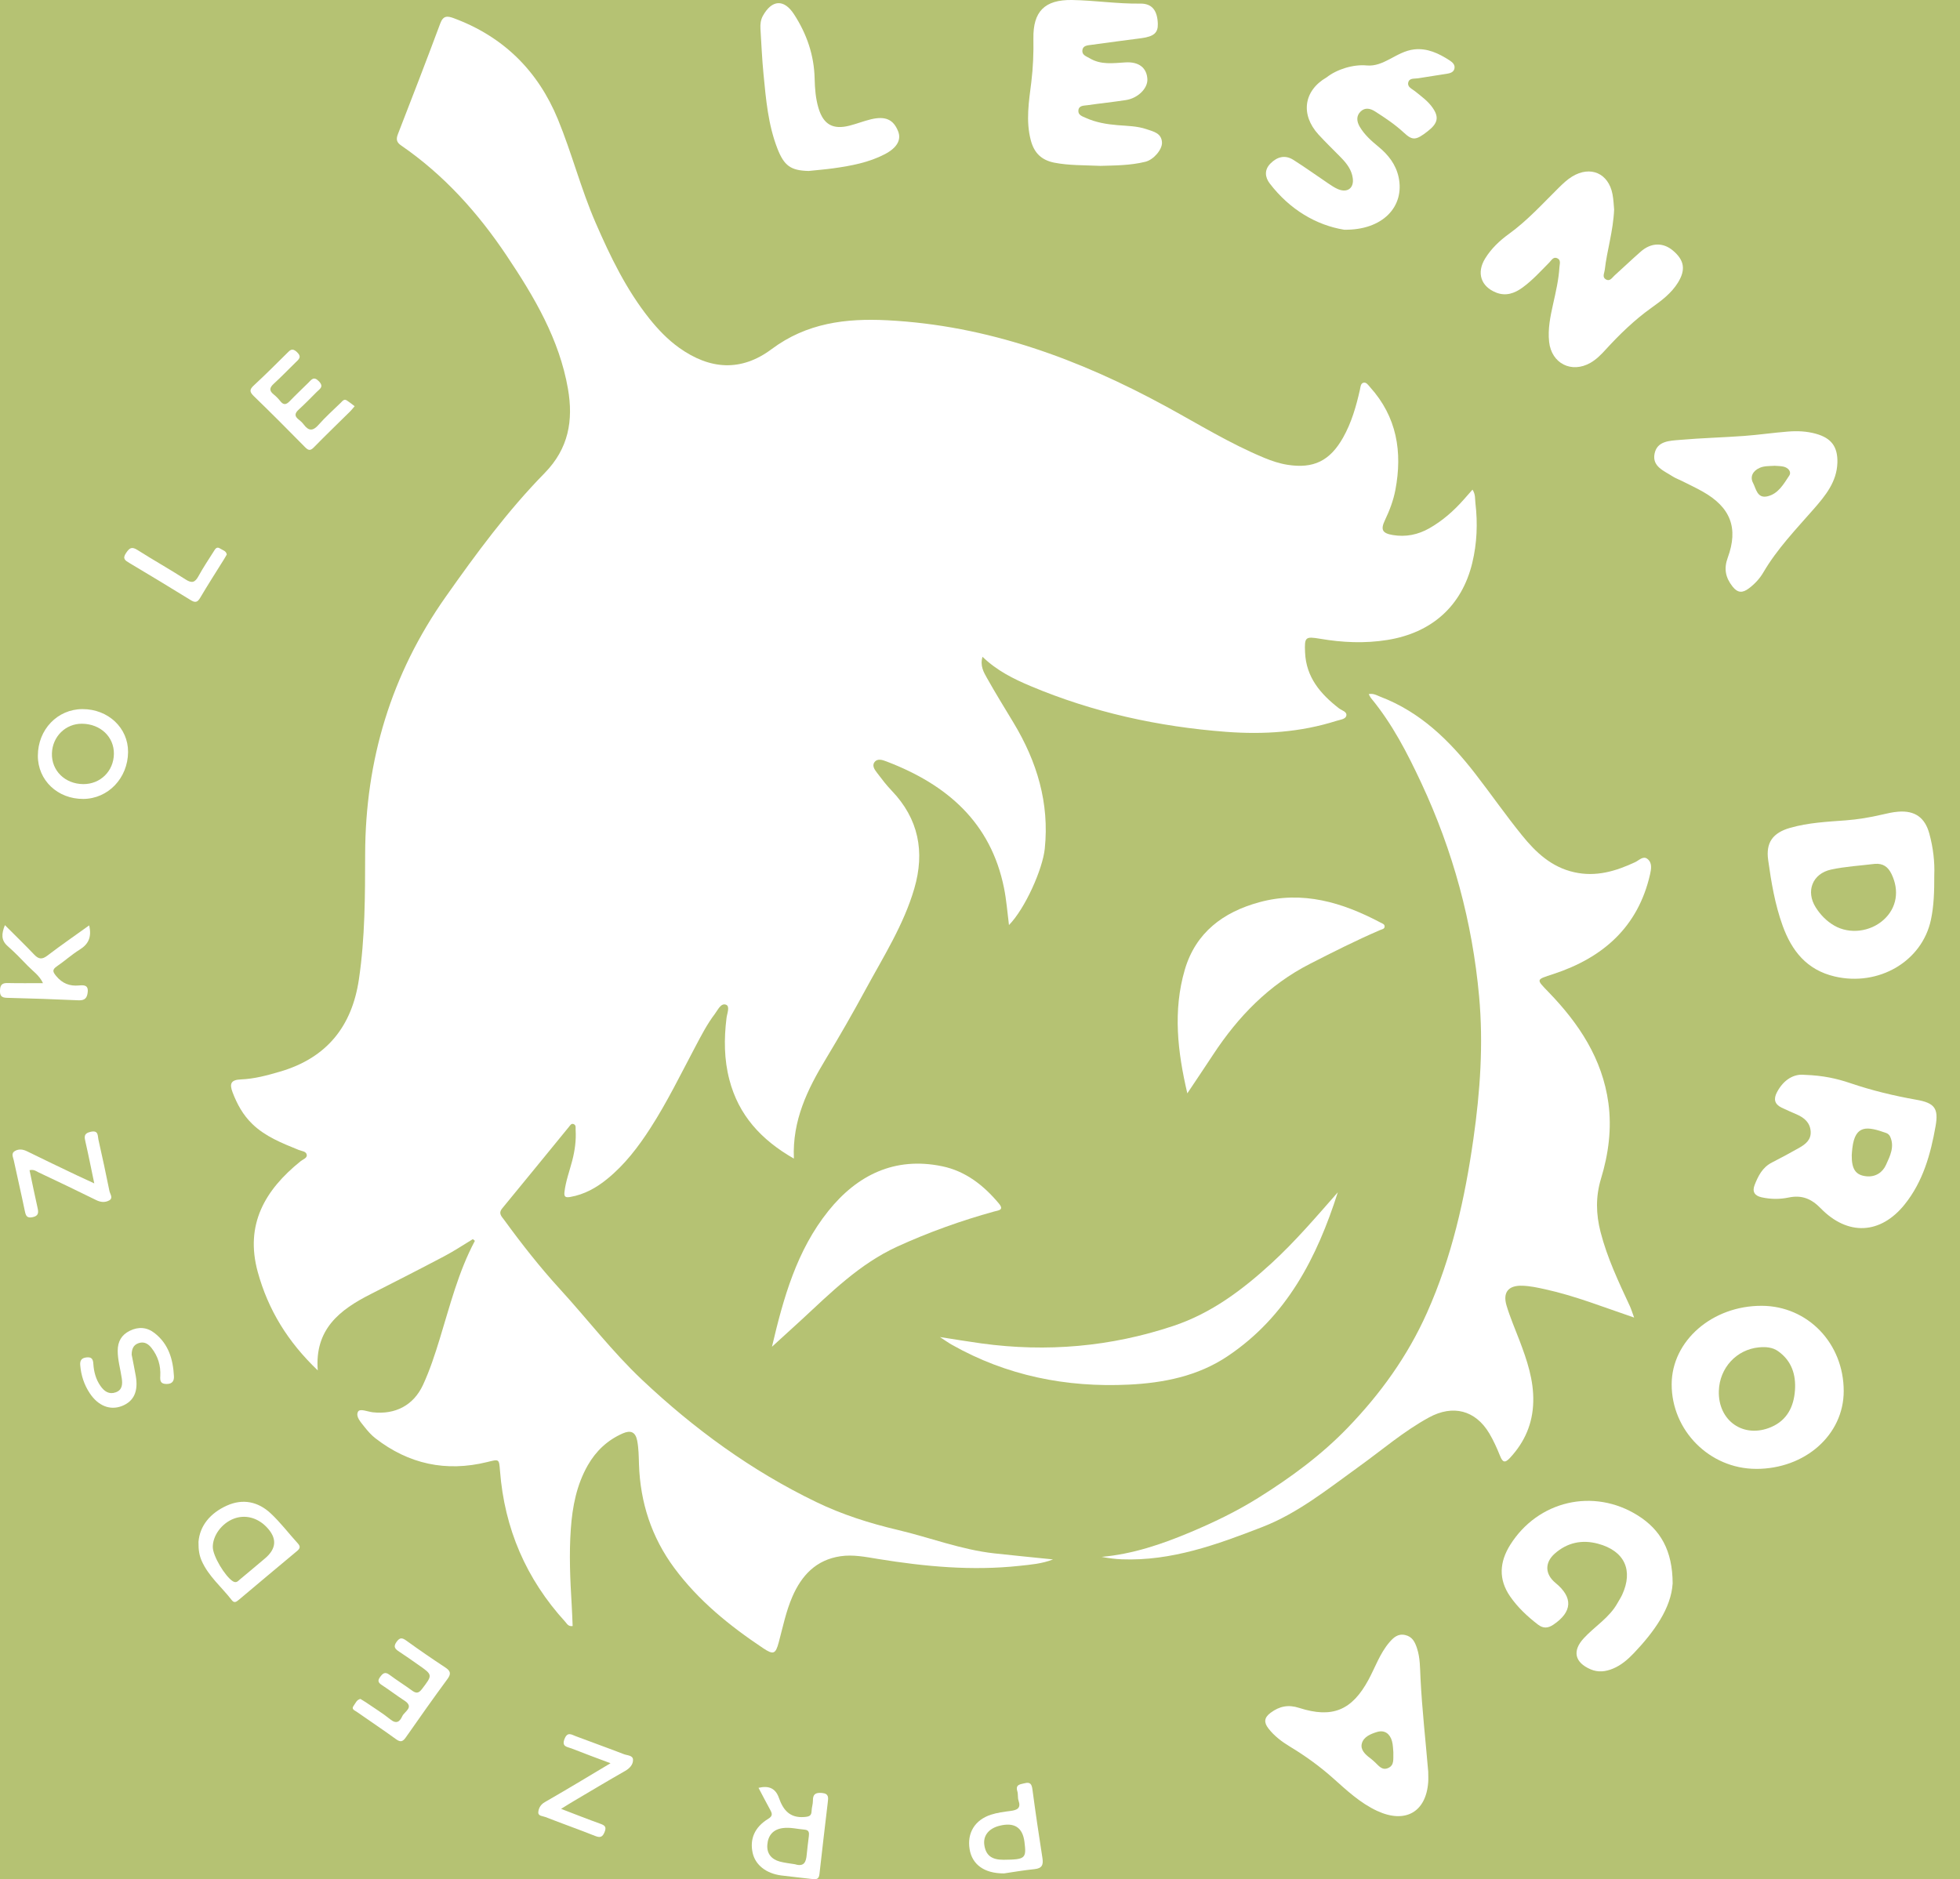 <svg width="73" height="70" viewBox="0 0 73 70" fill="none" xmlns="http://www.w3.org/2000/svg">
<rect width="73" height="70" fill="#1E1E1E"/>
<g clip-path="url(#clip0_1_14)">
<rect width="1440" height="7792" transform="translate(-147 -54)" fill="#F9F9F9"/>
<g clip-path="url(#clip1_1_14)">
<rect x="-147" y="-20" width="411" height="762" fill="#F9F9F9"/>
<g style="mix-blend-mode:multiply">
<path d="M-408.298 439.725C-405.911 434.166 -399.794 434.138 -395.755 431.102C-393.397 429.329 -385.585 431.551 -389.799 423.917C-390.464 422.718 -388.28 422.648 -387.482 423.117C-383.122 425.676 -379.02 423.819 -374.715 422.851C-366.722 421.056 -358.75 418.442 -350.344 420.51C-349.063 420.825 -347.446 420.797 -346.697 419.346C-345.976 417.937 -346.977 416.668 -347.642 415.518C-352.01 407.989 -358.694 405.493 -367.331 408.073C-369.179 408.627 -371.02 409.398 -372.91 409.58C-375.891 409.861 -378.936 410.19 -381.855 409.033C-379.72 406.327 -376.612 407.786 -373.981 407.274C-368.185 406.152 -363.083 401.939 -356.412 404.245C-353.431 405.276 -354.942 402.233 -355.579 401.224C-360.01 394.213 -366.4 390.371 -374.722 389.965C-377.48 389.832 -380.245 389.93 -383.003 389.839C-384.066 389.804 -385.725 389.958 -385.83 388.787C-385.935 387.616 -384.339 387.665 -383.311 387.546C-365.609 385.394 -357.392 389.488 -349.063 405.374C-340.3 422.08 -325.524 427.836 -308.019 427.99C-296.659 428.088 -285.734 424.527 -274.759 421.828C-273.226 421.449 -271.455 420.916 -270.832 419.115C-269.516 415.322 -269.516 415.21 -266.611 416.226C-260.802 418.245 -255.147 418.904 -248.833 417.783C-242.128 416.598 -235.311 414.985 -228.325 415.651C-227.079 415.771 -225.274 416.205 -224.721 414.6C-224.21 413.128 -225.701 412.174 -226.639 411.242C-230.754 407.155 -234.94 403.138 -239.048 399.043C-239.79 398.307 -240.735 397.2 -239.825 396.232C-238.845 395.188 -237.865 396.232 -237.081 396.968C-233.064 400.74 -229.641 405.185 -224.777 407.989C-223.825 408.543 -222.6 410.253 -221.536 408.129C-220.969 406.993 -222.663 404.785 -221.074 404.568C-219.156 404.315 -218.96 406.678 -218.722 408.234C-218.001 412.959 -214.432 415.848 -211.765 419.311C-202.659 431.116 -192.342 441.751 -180.926 451.328C-180.506 451.685 -180.142 452.127 -179.68 452.421C-176.748 454.321 -173.276 458.31 -170.385 455.983C-167.327 453.522 -169.755 448.79 -171.113 445.313C-171.883 443.343 -173.465 441.555 -175.04 440.069C-180.072 435.288 -184.566 430.114 -188.241 424.197C-189.381 422.36 -190.886 420.482 -192.685 419.36C-200.167 414.691 -205.074 407.596 -210.358 400.901C-218.778 390.238 -229.634 383.929 -242.884 381.538C-243.696 381.391 -244.599 381.44 -245.32 381.104C-256.498 375.853 -267.829 374.598 -279.511 379.47C-280.708 379.968 -282.367 380.031 -283.599 379.631C-294.938 376 -306.241 378.706 -315.508 383.943C-323.859 388.661 -330.914 387.623 -339.264 387.006C-345.262 386.565 -350.064 385.008 -354.194 381.286C-358.729 377.199 -363.692 374.948 -369.816 374.738C-373.029 374.626 -376.542 374.359 -378.453 370.917C-368.122 371.969 -357.602 372.151 -349.77 380.872C-347.915 382.94 -344.807 385.969 -341.525 381.601C-340.363 380.052 -338.508 381.09 -336.982 381.742C-334.708 382.709 -332.384 383.571 -330.116 384.56C-327.498 385.702 -325.286 385.415 -323.642 382.905C-321.913 380.269 -323.999 378.846 -325.517 377.339C-332.832 370.062 -340.965 364.482 -351.303 361.881C-363.447 358.824 -375.345 360.731 -387.328 361.916C-391.934 362.372 -388.175 364.965 -388.119 366.599C-399.955 361.755 -411.868 363.528 -423.808 366.136C-425.404 366.487 -427.098 366.41 -428.75 366.41C-429.233 366.41 -430.038 366.087 -430.129 365.751C-430.416 364.699 -429.464 364.538 -428.757 364.447C-419.742 363.304 -410.923 360.71 -401.796 360.451C-394.348 360.24 -386.992 359.406 -379.769 357.703C-369.312 355.235 -358.988 355.501 -348.699 358.453C-347.677 358.747 -346.326 359.483 -345.717 358.334C-345.129 357.226 -346.515 356.455 -347.187 355.62C-347.88 354.765 -348.664 353.973 -349.287 353.069C-349.784 352.354 -349.973 351.449 -348.993 350.987C-348.636 350.818 -347.901 351.092 -347.537 351.4C-346.27 352.466 -344.912 353.496 -343.912 354.793C-337.36 363.269 -327.995 368.26 -319.652 374.507C-316.971 376.512 -313.864 377.907 -310.392 376.077C-302.168 371.752 -293.244 372.558 -284.432 372.516C-281.135 372.502 -277.768 372.852 -274.612 371.513C-273.366 370.987 -271.833 370.56 -271.602 368.982C-271.357 367.342 -272.701 366.529 -273.926 365.94C-278.867 363.549 -283.137 358.137 -289.618 362.393C-290.22 362.792 -291.305 362.764 -291.55 361.734C-291.634 361.383 -291.06 360.801 -290.689 360.423C-286.489 356.111 -283.095 356.216 -277.558 359.511C-265.177 366.872 -251.969 372.235 -237.585 374.24C-236.074 374.451 -234.009 375.075 -233.099 373.364C-232.35 371.962 -234.233 371.086 -234.856 369.922C-237.781 364.503 -242.779 360.731 -246.146 355.655C-247.09 354.232 -248.686 353.496 -250.317 353.111C-260.746 350.629 -270.839 346.437 -281.828 346.738C-286.293 346.857 -290.612 346.395 -294.812 344.677C-304.016 340.912 -313.871 343.261 -323.362 341.915C-327.463 341.333 -331.502 340.716 -335.547 339.784C-348.993 336.664 -362.481 333.923 -376.227 338.326C-378.047 338.907 -380.091 339.503 -381.911 339.251C-384.948 338.83 -388.399 339.601 -390.884 336.93C-388.357 335.297 -385.522 336.3 -382.842 336.005C-381.533 335.858 -379.475 336.475 -379.153 335.15C-378.649 333.082 -381.015 332.773 -382.38 332.142C-386.901 330.053 -391.493 328.16 -396.672 328.441C-398.87 328.56 -401.138 328.525 -403.175 327.508C-404.21 326.99 -406.331 327.193 -405.799 325.328C-405.484 324.22 -403.909 324.865 -402.832 324.992C-393.257 326.078 -383.626 326.835 -375.023 331.911C-373.057 333.075 -370.684 332.92 -368.535 332.367C-366.778 331.918 -364.237 331.988 -363.825 329.787C-363.517 328.125 -365.651 327.249 -366.75 326.071C-368.262 324.452 -370.285 323.141 -371.286 321.262C-375.107 314.125 -381.449 311.447 -388.931 310.648C-393.25 310.185 -396.742 308.622 -399.577 305.096C-405.568 297.63 -413.282 294.272 -422.941 296.326C-423.731 296.494 -424.585 296.501 -425.397 296.424C-426.531 296.319 -427.714 295.863 -427.833 294.65C-428.001 292.982 -426.433 293.283 -425.481 293.171C-419.077 292.4 -412.834 292.919 -406.737 295.239C-403.126 296.613 -402.013 295.078 -403.343 291.643C-407.71 280.405 -408.606 267.912 -416.2 257.803C-418.769 254.382 -420.701 252.272 -425.488 253.001C-431.172 253.863 -437.051 253.471 -442.846 253.541C-443.588 253.548 -444.953 253.134 -444.988 252.819C-445.142 251.248 -443.749 251.459 -442.818 251.487C-438.101 251.634 -433.502 251.157 -428.841 250.218C-424.27 249.299 -424.837 247.974 -427.392 245.191C-428.722 243.74 -431.914 241.763 -430.15 240.116C-428.456 238.531 -426.44 241.728 -425.299 243.27C-421.436 248.507 -416.445 250.155 -410.146 249.713C-402.146 249.152 -394.145 249.594 -386.299 251.585C-385.298 251.837 -383.989 252.398 -383.402 251.143C-382.87 250.007 -384.003 249.187 -384.64 248.304C-387.125 244.862 -390.464 243.396 -394.677 243.705C-395.727 243.782 -397.568 243.845 -397.582 242.808C-397.61 241.013 -395.622 241.623 -394.453 241.23C-389.841 239.681 -386.243 241.356 -383.618 245.044C-377.172 254.108 -366.813 254.894 -357.427 257.691C-355.656 258.217 -353.326 258.364 -352.059 256.562C-350.701 254.62 -352.381 252.917 -353.284 251.269C-356.076 246.18 -359.17 241.244 -361.676 236.021C-365.623 227.77 -370.971 221.061 -379.573 217.338C-382.436 216.098 -384.479 213.784 -386.453 211.464C-387.188 210.594 -387.622 209.164 -386.089 208.94C-378.376 207.797 -382.198 203.766 -383.822 200.289C-384.22 199.434 -386.005 198.817 -384.633 197.758C-384.08 197.33 -382.569 197.87 -381.638 198.291C-378.306 199.784 -377.795 202.834 -377.963 205.974C-378.222 210.692 -375.926 214.065 -372.28 216.357C-367.212 219.54 -363.391 223.711 -360.465 228.85C-359.821 229.978 -359.205 231.822 -357.623 231.289C-355.782 230.665 -355.698 228.646 -356.097 227.006C-358.029 219.063 -356.846 211.022 -356.986 203.03C-357 202.322 -356.356 201.6 -356.02 200.885C-355.621 201.53 -354.837 202.196 -354.872 202.813C-355.369 210.952 -350.162 218.572 -351.807 226.487C-353.697 235.566 -350.001 242.758 -346.207 250.021C-343.793 254.634 -340.692 259.051 -337.171 262.886C-328.688 272.132 -321.451 282.094 -316.299 293.599C-314.438 297.749 -314.634 296.129 -314.438 292.933C-314.27 290.177 -312.541 292.204 -312.191 293.192C-311.085 296.312 -310.273 299.529 -309.321 302.705C-305.395 315.766 -296.925 325.293 -285.992 332.956C-281.821 335.879 -277.32 337.141 -272.225 337.912C-262.72 339.349 -253.397 342.02 -243.983 344.109C-240.735 344.824 -239.069 347.236 -236.998 349.535C-221.858 366.354 -208.65 384.847 -192.888 401.112C-185.434 408.802 -176.685 415.238 -170.609 424.274C-169.699 425.627 -168.244 427.05 -166.487 425.985C-165.017 425.087 -166.018 423.412 -166.403 422.178C-167.712 417.951 -169.146 413.766 -170.56 409.573C-174.473 397.985 -177.231 386.298 -176.51 373.848C-175.887 363.087 -176.51 352.255 -176.027 341.48C-175.831 337.134 -176.853 335.781 -181.199 334.259C-195.044 329.415 -209.077 332.24 -223.02 331.792C-226.037 331.694 -229.13 332.219 -232.021 330.958C-232.735 330.642 -233.827 329.934 -233.813 329.436C-233.771 327.88 -232.469 328.23 -231.44 328.378C-230.089 328.574 -228.745 328.96 -227.395 328.96C-226.66 328.96 -225.386 328.42 -225.295 327.95C-224.952 326.134 -226.667 327.018 -227.437 326.667C-228.171 326.331 -229.221 326.183 -229.186 325.279C-229.13 323.94 -227.898 323.526 -226.793 323.442C-224.231 323.246 -221.893 324.234 -219.674 325.314C-217.434 326.401 -215.349 327.733 -212.717 327.684C-208.867 327.621 -203.422 328.749 -201.966 325.419C-200.517 322.089 -206.04 320.589 -208.468 318.226C-216.973 309.954 -226.8 304.367 -238.467 301.654C-244.165 300.329 -249.281 296.985 -251.892 291.383C-258.135 277.972 -270.44 273.205 -283.102 268.901C-285.433 268.108 -287.994 268.017 -290.353 267.295C-292.817 266.538 -297.415 267.989 -294.518 261.778C-293.517 259.64 -298.22 254.915 -301.545 252.279C-308.754 246.551 -314.032 239.064 -319.708 231.948C-320.317 231.184 -321.542 230.175 -320.037 229.277C-319.582 229.004 -318.441 229.544 -317.804 229.978C-314.291 232.376 -312.59 236.351 -309.755 239.386C-302.784 246.853 -294.322 252.79 -288.064 260.965C-286.895 262.493 -285.363 264.133 -283.403 264.211C-276.249 264.498 -270.167 267.807 -263.924 270.695C-263.21 271.025 -262.293 271.733 -261.81 270.814C-261.544 270.303 -262.055 269.251 -262.426 268.557C-265.436 262.956 -268.473 257.361 -270.286 251.22C-270.671 249.909 -271.336 247.974 -270.041 247.434C-268.193 246.663 -268.487 248.977 -267.899 249.972C-266.793 251.837 -266.863 255.609 -264.981 255.447C-262.615 255.244 -262.601 251.571 -261.754 249.383C-260.977 247.371 -261.04 245.051 -260.627 242.885C-260.452 241.987 -261.054 240.235 -259.248 240.627C-258.17 240.859 -257.876 242.317 -257.904 243.396C-258.03 247.596 -259.178 251.648 -260.669 255.476C-262.293 259.633 -261.446 263.04 -258.912 266.3C-253.985 272.651 -249.813 279.416 -246.419 286.749C-244.207 291.523 -239.979 294.23 -234.499 294.426C-231.097 294.545 -228.78 293.157 -229.942 289.518C-234.618 274.888 -233.218 259.794 -232.476 245.009C-231.734 230.224 -239.279 221.664 -251.01 216.679C-262.657 211.73 -272.106 204.986 -279.287 194.681C-281.856 190.993 -285.713 188.715 -289.814 186.857C-297.408 183.422 -302.098 176.797 -307.067 170.55C-307.816 169.611 -309.202 167.942 -307.732 166.996C-306.318 166.085 -305.695 168.139 -304.821 169.043C-301.377 172.625 -298.01 176.299 -294.413 179.727C-292.663 181.396 -289.842 183.898 -288.071 182.419C-285.944 180.638 -288.484 177.855 -289.877 176.012C-296.26 167.543 -299.662 157.476 -304.919 148.418C-307.319 144.282 -305.744 140.861 -303.96 137.265C-303.603 136.549 -303.4 135.652 -302.406 136.059C-302.063 136.199 -301.874 137.005 -301.818 137.524C-299.956 155.036 -290.171 168.587 -279.84 181.907C-278.167 184.067 -276.977 186.618 -275.683 189.058C-271.98 196.027 -267.122 201.936 -260.333 206.101C-259.507 206.605 -258.485 207.93 -257.589 206.823C-256.889 205.96 -257.771 204.67 -258.541 203.941C-262.916 199.826 -262.895 192.661 -268.886 189.514C-271.189 188.301 -270.797 185.139 -270.923 182.643C-271.161 178.01 -270.055 173.193 -272.771 168.868C-273.191 168.195 -273.394 167.052 -272.414 166.793C-271.882 166.653 -270.811 167.333 -270.44 167.928C-267.654 172.359 -268.137 177.484 -267.759 182.377C-267.612 184.284 -268.487 186.906 -266.646 187.719C-261.117 190.159 -260.347 195.725 -257.841 200.093C-253.215 208.183 -245.481 212.501 -238.019 217.226C-234.478 219.47 -233.442 218.194 -232.763 214.422C-230.138 199.819 -234.037 186.731 -242.968 175.563C-248.448 168.707 -252.207 161.325 -255.238 153.326C-256.665 149.554 -260.011 146.574 -259.871 142.151C-255.077 143.574 -255.028 148.811 -252.165 151.818C-249.925 154.167 -248.868 160.364 -247.566 159.649C-244.382 157.896 -246.531 153.27 -246.041 149.855C-245.852 148.537 -246.265 146.35 -244.844 146.329C-243.458 146.315 -243.745 148.488 -243.654 149.813C-243.598 150.641 -243.472 151.51 -243.654 152.295C-246.426 164.304 -239.461 172.724 -233.008 181.326C-232.371 182.174 -231.685 183.401 -230.46 183.001C-229.256 182.608 -229.585 181.192 -229.368 180.176C-228.906 178.017 -228.451 175.857 -227.898 173.719C-227.534 172.324 -228.444 169.681 -226.338 169.919C-224.875 170.088 -225.134 172.913 -225.477 174.392C-228.227 186.226 -225.743 198.095 -225.064 209.788C-223.825 231.065 -224.525 252.349 -223.454 273.584C-222.866 285.228 -219.198 296.431 -209.679 304.535C-208.44 305.594 -206.992 307.01 -205.375 305.846C-204.15 304.97 -204.822 303.259 -205.235 301.962C-206.53 297.882 -206.726 293.823 -205.256 289.764C-204.892 288.761 -204.598 287.107 -203.506 287.226C-202.19 287.366 -202.575 288.895 -202.701 289.96C-204.283 303.518 -198.06 313.214 -187.471 320.729C-184.587 322.776 -181.332 323.064 -177.959 322.685C-175.033 322.363 -173.486 320.954 -173.857 317.736C-175.068 307.367 -173.913 296.774 -178.092 286.679C-180.975 279.711 -183.775 273.093 -189.409 267.695C-194.834 262.493 -197.851 255.44 -201.147 248.738C-203.149 244.665 -205.228 240.929 -210.274 239.968C-213.018 239.45 -214.446 237.402 -214.446 234.542C-214.446 233.196 -214.922 231.051 -213.62 230.799C-211.898 230.462 -212.241 232.635 -211.968 233.813C-211.548 235.601 -210.498 237.017 -208.839 237.36C-203.275 238.51 -200.573 242.436 -198.564 247.224C-198.27 247.925 -197.466 248.977 -197.004 248.928C-195.674 248.781 -195.814 247.329 -195.674 246.397C-194.358 237.395 -192.489 228.443 -192.944 219.259C-192.993 218.208 -193.105 216.406 -192.034 216.371C-190.144 216.308 -190.641 218.271 -190.641 219.428C-190.599 228.836 -190.627 238.244 -190.697 247.652C-190.732 252.461 -189.598 256.962 -187.485 261.245C-186.988 262.255 -186.246 263.25 -185.028 263.11C-183.761 262.963 -183.418 261.757 -183.173 260.656C-182.991 259.85 -182.767 259.037 -182.704 258.21C-181.717 244.56 -177.714 231.016 -181.563 217.212C-183.565 210.033 -182.9 202.329 -185.742 195.29C-186.141 194.309 -186.498 192.64 -185.329 192.346C-183.607 191.918 -183.313 193.846 -183.012 195.01C-181.633 200.359 -180.324 205.736 -179.176 211.141C-177.98 216.778 -179.757 223.627 -172.086 226.431C-170.616 226.971 -172.03 228.906 -172.863 229.845C-176.615 234.08 -177.392 239.155 -177.322 244.546C-177.252 249.797 -177.49 254.971 -178.568 260.201C-180.198 268.122 -175.376 274.502 -172.352 281.246C-172.065 281.891 -171.239 282.697 -170.63 282.718C-169.363 282.767 -168.796 281.527 -168.621 280.503C-164.261 255.56 -156.905 230.967 -159.718 205.161C-160.054 202.084 -160.376 198.901 -162.084 196.433C-170.707 183.975 -172.982 169.366 -176.09 155.106C-177.063 150.648 -178.609 148.72 -183.012 149.133C-191.6 149.94 -199.271 147.374 -206.719 143.266C-212.801 139.915 -219.625 138.547 -226.471 137.496C-227.688 137.307 -229.837 137.734 -229.641 136.087C-229.48 134.741 -227.275 135.077 -225.967 135.147C-219.31 135.533 -212.934 137.307 -206.607 139.291C-205.599 139.606 -204.465 140.574 -203.583 139.669C-202.47 138.526 -202.918 136.893 -203.863 135.926C-209.518 130.156 -212.248 121.246 -221.522 119.325C-222.432 119.135 -223.909 119.206 -223.531 117.663C-223.433 117.257 -221.984 116.752 -221.389 116.962C-214.971 119.241 -214.439 115.609 -215.468 110.905C-216.063 108.171 -213.907 106.979 -213.095 105.051C-210.701 99.324 -205.27 94.711 -206.677 87.574C-206.831 86.789 -206.929 85.688 -205.928 85.632C-205.424 85.604 -204.591 86.6 -204.367 87.28C-203.583 89.705 -203.646 92.222 -204.486 94.62C-205.032 96.176 -205.69 97.774 -206.663 99.078C-213.991 108.879 -211.975 117.993 -205.102 127.05C-202.113 130.99 -199.054 134.888 -196.808 139.417C-194.302 144.478 -183.432 147.163 -178.518 144.471C-176.776 143.518 -176.643 141.913 -176.391 140.272C-174.725 129.329 -172.268 118.603 -168.398 108.185C-165.766 101.111 -167.201 93.33 -165.115 86.109C-164.583 84.258 -164.205 82.358 -163.547 80.557C-163.33 79.961 -162.287 79.126 -161.902 79.253C-160.95 79.561 -161.216 80.62 -161.405 81.412C-164.044 92.145 -162.931 103.502 -166.788 114.011C-169.762 122.136 -170.434 130.717 -172.065 139.101C-172.961 143.707 -171.624 147.29 -167.124 149.309C-166.62 149.533 -166.179 149.89 -165.668 150.094C-161.965 151.545 -159.41 154.461 -156.66 157.125C-156.534 153.178 -159.634 150.178 -159.739 146.259C-159.921 139.606 -159.69 133.107 -157.773 126.574C-154.511 115.49 -150.388 104.722 -149.121 92.958C-147.995 82.463 -148.695 72.663 -152.047 62.792C-153.643 58.102 -154.539 53.174 -155.757 48.358C-155.96 47.544 -156.24 46.451 -155.442 46.128C-154.063 45.567 -153.594 46.976 -153.335 47.867C-148.898 63.157 -142.892 78.131 -143.893 94.529C-143.935 95.265 -143.522 96.022 -143.319 96.772C-142.598 96.442 -141.821 96.211 -141.177 95.776C-139.001 94.304 -136.635 89.993 -134.885 91.816C-132.799 93.989 -137.223 95.854 -138.763 97.844C-147.827 109.566 -151.963 123.166 -154.007 137.552C-154.602 141.744 -153.594 145.817 -151.844 149.666C-149.66 154.461 -148.632 159.586 -147.197 164.613C-144.964 172.408 -139.938 178.718 -132.365 182.44C-130.853 183.183 -129.097 183.492 -127.76 182.069C-126.668 180.898 -127.165 179.489 -127.739 178.199C-130.125 172.85 -131.686 167.368 -131.91 161.416C-132.099 156.382 -136.117 154.756 -140.253 153.459C-141.205 153.157 -142.78 151.895 -142.661 151.58C-141.989 149.687 -140.526 150.893 -139.357 151.131C-136.628 151.685 -133.73 152.246 -131.987 154.552C-129.3 158.107 -127.984 158.864 -127.844 153.389C-127.802 151.769 -126.395 151.973 -125.779 153.256C-125.324 154.195 -124.946 155.478 -125.219 156.41C-128.516 167.641 -122.839 176.173 -116.953 184.677C-113.18 190.124 -109.52 195.641 -105.691 201.046C-104.97 202.056 -103.934 203.661 -102.401 202.679C-101.792 202.287 -101.813 200.674 -101.806 199.609C-101.757 193.797 -101.617 187.978 -101.841 182.174C-102.149 174.105 -101.904 165.959 -99.651 158.31C-95.773 145.13 -101.183 135.21 -109.149 125.788C-110.751 123.889 -112.564 122.164 -114.055 120.187C-116.736 116.633 -116.582 116.864 -112.375 115.581C-109.135 114.593 -106.867 112.02 -105.705 108.767C-103.703 103.173 -102.646 97.431 -103.185 91.437C-103.29 90.259 -103.927 88.38 -102.058 88.163C-100.868 88.023 -100.756 89.733 -100.497 90.743C-98.566 98.286 -98.944 105.5 -103.465 112.195C-108.491 119.626 -108.715 119.886 -103.423 126.531C-100.98 129.595 -99.769 135.61 -95.346 134.825C-92.007 134.236 -91.832 128.466 -90.32 124.996C-88.438 120.678 -86.527 116.387 -84.07 112.37C-81.557 108.262 -80.157 103.909 -80.157 99.022C-80.157 96.576 -79.822 94.003 -79.017 91.696C-75.468 81.503 -73.158 70.98 -70.492 60.549C-70.03 58.733 -69.792 55.431 -68 55.985C-65.158 56.854 -67.559 59.672 -67.846 61.516C-69.442 71.899 -71.961 82.078 -75.342 92.033C-75.783 93.323 -76.35 94.942 -74.803 95.664C-73.27 96.372 -72.311 94.858 -71.52 93.785C-70.876 92.916 -70.632 91.752 -70.008 90.869C-68.938 89.348 -69.554 85.583 -66.943 86.593C-65.27 87.238 -66.355 90.834 -67.524 92.622C-71.877 99.282 -75.895 106.033 -79.402 113.261C-87.612 130.177 -93.358 147.906 -93.645 166.47C-93.911 184.018 -94.527 201.978 -88.487 219.07C-88.123 220.108 -87.78 221.152 -87.43 222.19C-87.031 221.264 -86.576 220.353 -86.24 219.407C-84.476 214.436 -83.307 209.353 -83.062 204.061C-83.02 203.1 -82.411 201.74 -81.088 202.013C-80.2 202.196 -80.724 203.374 -80.598 204.117C-79.563 210.391 -82.131 216.161 -83.545 221.951C-85.351 229.34 -83.3 235.566 -80.29 241.896C-78.436 245.801 -76.189 246.86 -72.829 243.312C-68.644 238.896 -64.108 234.809 -60.077 230.266C-55.758 225.393 -53.091 219.82 -53.623 212.901C-54.05 207.398 -53.966 201.824 -53.658 196.3C-52.993 184.529 -54.736 173.467 -59.594 162.474C-63.807 152.919 -62.428 141.835 -65.158 131.698C-65.487 130.485 -65.116 128.831 -64.507 127.674C-63.702 126.139 -64.556 123.019 -62.204 123.272C-60.755 123.426 -61.672 126.125 -61.938 127.709C-62.12 128.789 -62.526 129.96 -62.288 130.962C-61.861 132.736 -61.973 135.253 -59.636 135.617C-57.767 135.905 -57.053 133.871 -56.255 132.469C-52.377 125.697 -53.651 117.923 -52.244 110.667C-50.676 102.598 -49.354 94.325 -51.929 86.088C-52.23 85.114 -52.209 83.298 -51.215 83.115C-49.144 82.744 -49.809 84.819 -49.557 85.899C-45.952 101.315 -48.843 116.668 -50.194 132.028C-50.306 133.297 -51.25 134.587 -52.048 135.694C-58.012 143.918 -56.542 152.281 -52.888 160.862C-50.635 166.162 -47.184 170.936 -46.148 176.79C-45.588 179.937 -44.153 178.465 -43.075 176.986C-36.902 168.475 -32.037 159.144 -26.634 150.15C-24.744 147.002 -25.752 143.721 -26.781 140.517C-29.588 131.775 -31.191 122.907 -30.575 113.625C-30.246 108.662 -29.056 104.294 -25.262 101.048C-18.851 95.573 -15.407 88.563 -13.965 80.409C-13.783 79.372 -13.797 77.724 -12.614 77.83C-11.466 77.928 -11.768 79.61 -11.543 80.662C-11.033 83.08 -13.776 86.291 -11.508 87.651C-8.541 89.425 -6.119 85.913 -3.431 84.742C-0.24 83.354 1.335 79.183 5.528 79.54C5.031 84.104 0.796 85.141 -2.115 87.048C-9.283 91.738 -16.814 95.832 -22.504 102.478C-24.128 104.371 -26.214 106.026 -26.228 108.732C-26.263 117.803 -27.81 127.029 -23.75 135.715C-22.987 137.342 -23.442 140.048 -20.895 140.195C-19.012 140.3 -18.55 138.099 -17.584 136.816C-16.093 134.832 -14.749 132.736 -13.188 130.815C-12.524 129.995 -11.243 129.16 -10.333 129.833C-9.073 130.759 -10.375 131.698 -10.949 132.525C-16.135 140.027 -18.984 148.853 -24.569 156.186C-27.936 160.602 -27.474 161.016 -21.811 161.661C-20.293 161.836 -17.647 161.135 -17.682 162.909C-17.717 164.62 -20.44 163.883 -21.986 164.178C-27.236 165.194 -30.995 168.118 -33.402 172.871C-34.655 175.339 -35.607 178.073 -37.329 180.155C-43.523 187.628 -45.21 196.097 -44.804 205.638C-44.342 216.665 -46.981 226.957 -54.869 235.447C-60.315 241.307 -65.074 247.806 -70.569 253.618C-76.063 259.436 -78.345 266.917 -81.977 273.703C-82.502 274.684 -82.838 275.953 -81.718 276.675C-81.235 276.991 -80.073 276.759 -79.514 276.36C-73.214 271.845 -65.571 269.882 -59.307 265.094C-54.659 261.54 -52.524 257.467 -52.02 251.928C-51.593 247.252 -51.02 242.492 -46.659 239.485C-46.022 239.043 -44.811 238.559 -44.391 238.854C-42.844 239.933 -44.496 240.536 -45.007 241.3C-51.181 250.582 -49.179 255.069 -38.596 256.296C-36.405 256.548 -32.24 254.641 -32.471 256.857C-32.765 259.605 -37.308 259.191 -39.695 258.455C-44.755 256.906 -47.779 258.827 -51.222 262.332C-55.415 266.608 -60.028 270.695 -65.914 272.798C-80.718 278.084 -86.73 290.815 -92.217 304.002C-93.918 308.082 -95.444 312.275 -97.586 316.116C-99.98 320.4 -99.14 323.926 -95.248 326.008C-83.727 332.191 -76.784 342.237 -70.709 353.279C-67.594 358.936 -60.706 360.156 -55.835 356.034C-50.642 351.646 -47.072 346.002 -45.735 339.293C-44.545 333.306 -46.813 328.714 -51.867 325.02C-59.013 319.783 -60.364 311.258 -55.646 304.682C-54.995 303.778 -54.162 302.488 -53.119 302.937C-51.824 303.49 -52.58 304.893 -53.098 305.769C-54.414 308.005 -54.75 310.41 -54.771 312.941C-54.806 317.049 -53.854 320.554 -49.928 322.762C-46.736 324.557 -44.391 327.207 -42.592 330.453C-40.5 334.245 -39.086 337.863 -41.486 342.125C-42.704 344.291 -43.803 347.495 -42.249 349.206C-40.066 351.603 -37.987 348.238 -35.936 347.376C-27.796 343.955 -19.824 340.113 -11.662 336.748C-4.089 333.622 0.439 328.427 1.419 320.147C2.945 307.29 4.674 294.475 3.183 281.456C2.301 273.752 2.392 265.998 3.743 258.294C4.66 253.064 4.94 247.778 2.763 242.766C-1.402 233.168 -2.213 223.024 -2.276 212.775C-2.318 206.241 -3.767 200.261 -7.449 194.751C-11.998 187.943 -11.334 179.461 -6.14 173.27C-5.643 172.682 -5.139 171.889 -4.264 172.422C-3.963 172.604 -3.858 173.404 -3.942 173.866C-4.089 174.673 -4.299 175.549 -4.761 176.208C-11.201 185.441 -5.328 192.178 -0.233 199.111C1.496 201.467 2.539 200.023 3.358 198.487C7.375 190.944 10.91 183.155 14.991 175.626C17.413 171.16 14.053 165.482 13.325 160.343C13.136 159.004 12.345 157.763 11.897 156.459C11.078 154.097 9.972 150.36 11.974 149.715C13.983 149.07 12.968 153.136 14.095 154.861C16.587 158.675 16.202 163.4 17.889 167.473C18.84 169.779 20.128 171.588 22.648 168.889C22.837 168.686 22.998 168.37 23.229 168.307C36.647 164.388 33.35 153.052 34.092 143.581C34.372 139.999 34.085 136.367 35.555 132.974C35.863 132.266 36.451 131.074 36.836 131.102C38.256 131.215 38.277 132.589 38.004 133.528C36.129 140.034 36.563 146.694 36.647 153.319C36.675 155.681 35.639 158.864 38.375 160.077C41.203 161.332 43.611 158.934 45.774 157.378C52.248 152.688 53.522 145.544 53.977 138.267C54.327 132.75 54.082 127.197 54.208 121.666C54.222 120.958 54.887 120.271 55.244 119.57C55.622 120.243 56.322 120.902 56.336 121.582C56.455 127.394 56.615 133.212 56.441 139.017C56.301 143.812 57.105 147.367 63.09 146.792C64.007 146.701 65.365 146.596 65.421 148.124C65.428 148.397 64.616 148.951 64.182 148.958C57.483 148.965 54.586 154.91 49.84 157.953C41.791 163.105 37.444 168.707 42.589 178.725C44.696 182.826 41.91 187.277 38.753 190.713C28.142 202.28 21.276 216.119 15.005 230.294C12.618 235.685 13.311 241.7 11.918 247.315C11.596 248.612 11.981 250.225 13.619 250.659C14.795 250.968 15.635 250.07 16.314 249.159C16.971 248.269 17.805 247.463 18.273 246.488C23.054 236.505 31.201 231.458 41.693 228.527C49.588 226.319 56.944 222.169 64.497 218.776C68.906 216.792 72.189 213.356 74.891 209.48C78.334 204.537 78.04 199.952 74.436 195.024C73.463 193.692 72.28 192.458 71.58 190.993C70.586 188.925 71.342 186.52 73.456 186.394C76.64 186.205 73.519 188.722 74.317 189.78C76.297 192.409 78.222 195.087 80.287 197.653C81.253 198.852 82.051 197.905 83.038 197.281C86.957 194.786 89.183 191.112 90.912 186.962C91.241 186.163 91.913 184.747 93.236 185.672C93.565 185.903 93.362 187.214 93.096 187.915C91.528 192.031 90.317 196.342 86.656 199.307C85.593 200.163 84.473 201.193 83.92 202.392C82.268 205.995 77.732 209.241 79.727 213.09C80.434 214.457 85.726 210.58 89.05 209.368C97.078 206.437 105.359 204.222 113.177 200.66C116.004 199.378 118.629 198.032 120.596 195.592C123.102 192.486 124.837 188.161 130.318 189.99C131.347 190.334 132.04 188.785 132.586 187.838C137.667 178.907 145.275 171.833 150.658 163.126C152.989 159.355 155.529 155.695 154.207 150.823C153.941 149.841 154.157 148.58 154.535 147.591C155.634 144.724 155.34 140.062 158.518 139.781C160.044 139.641 158.238 144.584 157.958 147.226C157.447 152.127 158.973 152.975 163.81 151.138C166.21 150.227 169.115 145.901 170.438 148.362C171.985 151.236 166.945 152.337 164.726 154.104C161.535 156.649 155.865 158.801 157.265 162.937C158.714 167.22 164.558 164.62 168.443 164.851C171.124 165.012 173.854 163.855 176.59 163.673C180.713 163.393 182.988 161.724 183.925 157.392C185.591 149.694 191.261 144.577 196.776 139.494C197.518 138.814 198.512 137.608 199.464 138.877C200.171 139.816 199.296 140.98 198.589 141.786C195.145 145.712 190.897 148.972 188.986 154.132C188.02 156.74 186.459 159.488 188.454 161.949C190.372 164.325 193.193 163.028 195.369 162.047C201.718 159.186 208.395 160.371 214.946 160.133C216.57 160.07 219.468 158.976 219.72 161.619C220.077 165.412 225.984 163.47 224.857 165.937C223.576 168.742 220.077 165.089 217.487 165.818C209.585 168.048 201.704 166.435 193.773 165.902C186.83 165.433 185.857 166.919 185.85 174.175C185.843 176.979 186.431 179.643 187.159 182.328C187.887 184.985 188.391 187.712 188.923 190.418C189.462 193.159 186.389 196.517 188.524 198.326C191.569 200.892 195.593 202.525 199.45 203.815C203.411 205.14 205.791 201.228 208.955 199.812C210.271 199.223 212.462 196.847 212.861 198.747C213.644 202.518 217.984 202.238 218.747 205.126C219.174 206.76 217.263 206.297 216.437 205.932C212.028 203.976 207.884 204.285 203.887 206.991C201.494 208.617 199.191 208.113 196.958 206.577C190.764 202.322 184.996 203.941 179.278 207.741C170.452 213.609 169.164 213.399 162.018 205.519C157.755 200.822 152.905 199.553 147.221 202.399C142.343 204.846 137.702 205.519 132.138 204.811C123.858 203.752 116.053 206.739 108.179 209.648C104.561 210.987 111.434 216.308 105.365 214.436C102.608 213.588 99.892 214.275 97.218 215.074C84.263 218.951 71.552 223.536 59.226 229.081C52.185 232.25 45.452 236.063 38.046 238.482C29.801 241.174 27.029 249.103 23.348 255.679C16.727 267.506 14.816 280.636 14.816 294.103C14.816 297.924 15.978 298.506 19.106 296.494C26.428 291.776 32.524 286.455 30.284 276.423C30.165 275.89 30.032 275.287 30.158 274.782C30.732 272.469 30.389 268.515 32.972 268.655C35.198 268.774 33.035 272.21 33.245 274.18C33.504 276.64 33.231 279.157 33.287 281.646C33.434 287.661 31.152 292.694 26.155 295.814C18.693 300.476 15.39 307.367 13.906 315.583C13.171 319.657 12.422 323.737 11.47 327.768C9.524 336.005 5.157 342.041 -2.885 345.806C-16.373 352.122 -29.574 359.014 -42.473 366.578C-52.384 372.39 -64.15 374.647 -74.341 380.29C-75.307 380.823 -76.392 381.132 -77.372 381.629C-87.395 386.719 -100.043 410.569 -97.6 419.738C-96.151 425.186 -94.093 425.901 -89.446 422.62C-78.828 415.133 -67.58 408.641 -56.213 402.415C-44.755 396.141 -35.558 387.827 -29.504 376.182C-28.461 374.17 -27.222 372.397 -25.248 371.226C-23.183 369.999 -20.314 367.377 -18.872 368.975C-17.423 370.588 -21.195 371.766 -22.399 373.371C-26.06 378.257 -26.914 384.553 -30.701 389.467C-31.876 390.988 -29.392 391.171 -28.16 390.694C-13.755 385.086 0.663 379.519 14.991 373.715C18.35 372.354 20.912 369.515 22.9 366.536C30.998 354.359 40.293 342.988 47.656 330.327C54.012 319.39 57.693 307.697 57.476 294.839C57.385 289.329 56.553 284.401 52.199 280.608C49.35 278.119 48.608 275.112 50.309 271.677C50.624 271.032 51.443 270.134 51.926 270.191C52.899 270.303 52.927 271.417 52.738 272.217C51.121 279.115 58.295 281.106 60.451 285.936C61.179 287.57 63.531 287.023 64.861 285.894C66.526 284.478 68.157 282.908 69.382 281.12C72.973 275.869 76.438 270.618 81.428 266.447C84.907 263.545 85.992 258.995 87.594 254.887C88 253.849 88.693 252.826 89.946 253.351C90.842 253.73 90.457 254.739 90.261 255.546C88.924 261.238 87.398 266.819 82.807 270.927C81.981 271.663 81.064 272.357 80.462 273.254C79.468 274.74 77.081 276.451 79.174 278.14C80.581 279.276 82.296 277.103 82.961 275.841C86.579 269.027 93.593 267.442 99.724 264.484C100.669 264.028 101.894 263.089 102.657 264.281C103.378 265.395 102.041 266.04 101.306 266.797C92.207 276.192 81.162 282.964 70.201 289.792C65.239 292.884 61.935 296.136 64.518 302.509C65.092 303.932 64.805 305.818 64.553 307.437C64.07 310.543 65.561 311.3 67.562 309.47C75.359 302.334 84.99 299.102 94.706 295.905C103.518 292.996 112.785 291.692 121.45 288.271C122.199 287.976 123.319 288.032 123.613 288.916C123.907 289.792 122.962 290.227 122.234 290.507C117.859 292.197 113.464 293.837 109.096 295.555C108.361 295.842 107.318 296.305 107.157 296.894C106.835 298.071 108.088 297.756 108.725 297.903C117.523 299.838 126.405 303.427 134.784 296.627C135.637 295.933 137.149 295.611 137.457 294.776C140.474 286.742 148.67 284.709 154.41 279.858C155.109 279.269 155.515 277.51 156.796 278.715C157.657 279.522 157.174 280.783 156.474 281.702C155.977 282.361 155.473 283.279 154.794 283.489C145.968 286.217 143.225 295.779 135.938 300.202C134.973 300.784 134.231 301.429 134.07 302.684C133.846 304.465 137.884 305.537 135.189 307.213C134.182 307.837 131.767 305.797 129.905 305.523C119.007 303.911 108.123 301.64 97.162 301.198C87.86 300.819 79.755 305.481 72.56 311.496C62.187 320.161 55.538 331.68 48.461 342.819C45.375 347.685 46.41 348.918 52.178 349.073C58.246 349.234 64.133 349.612 70.033 351.8C76.507 354.204 83.059 352.326 89.288 349.514C96.952 346.058 103.686 341.41 109.292 335.101C110.097 334.196 111.42 332.724 112.708 334.238C113.45 335.115 112.274 336.173 111.581 336.994C110.685 338.045 109.579 338.985 108.942 340.176C107.745 342.413 108.34 343.829 111.133 344.011C129.121 345.182 146.185 341.908 162.137 333.341C167.232 330.607 170.697 326.681 172.328 320.926C174.504 313.228 179.369 307.22 185.437 302.172C186.431 301.345 187.705 299.943 188.937 301.219C189.714 302.018 188.51 303.203 187.719 303.876C180.741 309.786 176.499 317.287 173.833 326.008C172.23 331.245 167.554 334.245 163.187 337.239C162.319 337.835 161.08 338.83 161.108 339.608C161.178 341.613 163.173 340.772 164.348 341.172C171.726 343.689 178.508 343.724 183.604 336.573C183.897 336.159 184.541 335.612 184.898 335.69C186.704 336.068 188.461 332.759 189.861 335.136C190.659 336.482 188.566 337.947 187.404 339.083C186.62 339.854 185.752 340.597 184.793 341.109C182.12 342.546 181.595 343.941 184.541 345.68C185.724 346.381 186.865 347.194 187.88 348.119C188.44 348.631 189.154 349.626 188.986 350.145C188.678 351.106 187.67 350.727 186.886 350.405C171.25 344.004 155.452 342.995 138.934 347.292C130.773 349.416 122.024 349.676 113.513 349.928C106.954 350.117 100.928 351.428 95.252 354.499C85.068 360.002 75.01 361.152 63.426 357.766C52.367 354.534 40.755 357.065 33.735 367.202C24.545 380.473 10.497 385.156 -3.018 391.304C-26.081 401.806 -50.257 410.12 -70.701 425.859C-75.636 429.658 -79.885 433.851 -82.453 439.501C-83.279 441.317 -84.931 443.553 -82.635 445.565C-80.48 447.451 -78.058 447.409 -75.741 445.902C-70.135 442.263 -64.129 439.697 -57.676 437.868C-40.423 432.96 -23.183 427.983 -6.896 420.208C-2.962 418.329 1.44 417.166 5.759 416.415C19.673 413.976 31.005 406.909 40.573 396.961C46.047 391.269 52.892 388.773 60.017 386.509C63.37 385.443 66.569 386.011 69.627 387.602C76.207 391.03 83.612 392.391 90.023 396.492C95.315 399.878 107.878 397.066 112.708 392.755C116.032 389.79 115.34 386.453 114.234 382.863C113.758 381.314 113.212 378.965 114.898 378.426C116.172 378.019 116.088 380.494 116.564 381.714C118.979 387.925 118.902 387.834 123.998 383.347C129.576 378.433 134.965 373.231 141.678 369.796C142.84 369.2 144.505 367.931 145.352 369.137C146.402 370.616 144.408 371.296 143.372 371.969C134.21 377.914 127.042 385.941 120.043 394.171C116.011 398.91 110.699 401.855 105.079 404.308C104.155 404.715 102.657 404.911 102.867 406.229C103.077 407.589 104.575 407.407 105.596 407.379C120.743 407.007 135.833 405.858 150.819 403.635C153.29 403.271 155.347 401.651 157.188 399.913C161.633 395.713 167.127 395.538 172.734 395.945C173.49 396.001 174.861 396.59 174.84 396.807C174.686 398.174 173.427 398.097 172.405 398.223C168.044 398.763 163.551 398.938 159.841 401.679C158.84 402.416 157.265 403.46 158.119 404.995C158.469 405.619 160.065 405.738 161.101 405.745C168.548 405.809 176.023 405.416 183.296 407.582C184.261 407.87 185.997 407.575 185.885 408.774C185.78 409.847 184.016 409.741 182.981 409.636C179.152 409.251 175.33 408.283 171.509 408.311C157.433 408.409 143.435 410.218 129.324 410.099C123.305 410.05 122.997 411.662 126.797 417.551C127.336 418.385 128.666 419.234 127.252 420.215C126.867 420.482 125.586 419.998 125.104 419.486C119.378 413.485 112.078 412.7 104.435 413.212C97.995 413.639 92.403 411.592 87.65 407.449C82.352 402.829 76.178 399.787 69.893 396.912C63.055 393.786 54.985 396.393 51.247 402.731C49.336 405.97 50.316 408.066 53.809 408.865C64.581 411.333 74.058 417.446 84.963 419.71C89.743 420.699 94.258 423.461 98.03 426.714C105.617 433.262 114.591 437.931 123.123 442.579C135.217 449.168 148.978 452.632 162.746 445.355C165.181 444.072 167.617 442.347 170.396 442.579C171.047 442.635 179.999 436.465 173.784 445.523C172.853 446.883 174.721 447.949 175.925 448.453C179.922 450.108 182.925 453.108 185.332 456.403C192.787 466.618 202.656 470.396 214.939 468.679C216.206 468.503 218.138 467.192 218.642 468.742C219.293 470.733 216.99 471.125 215.534 471.749C212.371 473.109 209.074 473.348 205.791 472.464C196.622 470.004 188.132 466.786 182.414 458.156C177.626 450.928 168.758 448.636 160.394 451.23C154.57 453.031 148.796 454.777 142.574 453.221C141.055 452.842 138.913 452.421 137.933 453.922C136.883 455.52 138.29 457.125 139.452 458.261C143.288 462.005 145.975 467.375 152.625 467.136C156.054 467.017 154.242 471.784 157.825 472.794C166.826 475.346 175.512 479.061 184.849 480.428C187.32 480.793 189.77 481.052 192.073 482.062C193.06 482.496 194.459 483.015 193.99 484.193C193.507 485.413 192.003 484.754 191.002 484.543C182.372 482.735 173.594 481.669 165.125 479.096C162.809 478.388 160.079 476.965 158.385 479.713C156.964 482.006 157.727 484.508 159.61 486.555C160.443 487.467 162.13 488.476 160.261 489.745C159.267 490.418 158.175 489.423 157.37 488.666C155.501 486.899 154.186 484.635 153.962 482.167C153.5 477.07 150.42 474.582 146.206 472.373C138.801 468.503 132.033 463.792 128.407 455.688C126.062 450.451 120.393 449.182 116.207 446.14C115.801 445.846 114.962 445.565 114.71 445.768C113.919 446.399 114.318 447.332 114.703 448.026C116.529 451.37 116.403 455.029 116.116 458.584C115.311 468.623 119.091 476.355 127.252 482.076C128.281 482.798 130.206 483.492 129.058 484.999C128.05 486.317 126.566 484.859 125.453 484.228C123.774 483.275 122.234 482.083 120.568 481.101C119.448 480.442 118.244 478.963 116.97 479.91C115.738 480.828 116.452 482.426 116.97 483.716C117.453 484.915 118.482 486.541 116.396 486.871C114.85 487.116 114.017 485.364 114.024 484.004C114.087 476.166 111.343 468.777 110.531 461.107C108.998 446.49 94.629 429.981 79.902 426.7C72.063 424.954 64.273 423.3 57.091 419.479C55.685 418.729 53.935 418.42 52.325 418.336C49.546 418.182 46.236 418.147 44.71 420.587C42.939 423.419 45.76 425.613 47.425 427.688C50.19 431.13 53.032 434.524 55.958 437.826C59.114 441.394 62.299 444.976 67.947 442.698C68.829 442.34 70.166 442.726 71.16 443.111C72.644 443.679 74.898 444.233 74.422 446.182C74.058 447.675 72.056 446.624 70.782 446.589C61.578 446.322 61.697 446.406 61.382 455.527C61.207 460.61 62.943 465.342 63.251 470.298C63.461 473.705 65.876 474.89 68.717 475.619C72.721 476.643 76.725 477.666 80.714 478.732C81.484 478.935 82.464 479.426 82.205 480.239C82.051 480.709 80.784 481.157 80.105 481.052C76.29 480.484 72.441 479.98 68.731 478.984C65.372 478.087 63.314 478.437 63.104 482.412C63.048 483.408 63.069 485.062 61.725 484.838C60.605 484.656 60.836 482.98 60.773 481.908C60.143 471.104 57.868 460.469 55.216 450.136C52.22 438.449 43.786 430.261 32.342 425.746C29.472 424.611 26.092 424.029 23.383 425.2C12.303 429.981 -0.464 430.591 -10.172 438.709C-11.543 439.859 -14.322 439.929 -14.007 442.193C-13.895 443.006 -11.187 443.406 -9.696 444.079C-8.625 444.563 -6.889 443.616 -6.483 445.544C-7.554 445.712 -8.646 446.098 -9.703 446.028C-21.189 445.271 -31.407 448.797 -40.968 454.91C-44.468 457.146 -48.43 458.675 -52.496 459.432C-59.937 460.82 -66.593 464.01 -73.34 467.235C-94.45 477.323 -103.269 495.396 -103.969 517.318C-104.382 530.112 -106.062 542.66 -108.043 555.111C-109.855 566.524 -107.511 577.075 -105.376 587.836C-101.4 607.886 -94.59 627.207 -89.943 647.11C-87.143 659.098 -80.997 670.266 -80.213 682.884C-80.059 685.359 -79.493 687.82 -79.486 690.287C-79.423 707.996 -78.156 725.543 -73.956 742.831C-71.968 751.019 -72.836 751.917 -81.452 751.945C-106.321 752.022 -131.196 752.015 -156.065 751.945C-163.561 751.924 -164.352 751.23 -165.85 743.686C-167.698 734.377 -165.976 725.263 -161.986 717.011C-157.472 707.674 -158.459 698.917 -161.741 689.79C-164.625 681.763 -167.327 673.701 -167.075 664.938C-166.991 662.028 -166.256 660.465 -163.309 661.446C-159.508 662.715 -158.878 660.808 -157.85 657.654C-153.86 645.378 -155.54 632.822 -157.136 620.736C-158.885 607.515 -159.851 594.412 -159.851 581.134C-159.851 571.2 -160.278 561.266 -160.768 551.332C-161.293 540.726 -160.215 529.845 -156.814 519.435C-152.88 507.405 -154.742 496.167 -161.573 485.448C-166.389 477.883 -172.023 471.721 -179.757 466.744C-191.411 459.236 -200.972 448.797 -209.399 437.987C-217.281 427.878 -226.142 423.279 -238.523 424.842C-244.795 425.634 -251.115 426.265 -257.309 427.471C-268.858 429.714 -276.774 437.377 -283.613 446.301C-286.664 450.283 -289.807 454.258 -293.902 457.034C-299.592 460.883 -301.664 466.19 -301.594 472.598C-301.482 483.12 -303.134 481.108 -311.631 485.013C-312.387 485.357 -313.402 485.693 -313.752 484.719C-313.927 484.221 -313.297 482.882 -312.87 482.798C-302.343 480.786 -304.653 472.352 -304.093 465.363C-303.757 461.206 -305.185 458.591 -309.678 457.665C-313.458 456.887 -317.034 455.191 -320.03 452.639C-323.964 449.288 -327.148 450.767 -330.032 454.034C-332.769 457.139 -335.239 460.49 -338.032 463.547C-344.87 471.041 -353.137 470.277 -358.253 461.451C-360.878 456.929 -362.922 452.036 -364.867 447.171C-366.463 443.189 -368.612 442.27 -373.057 442.775C-381.729 443.77 -389.288 447.142 -396.693 451.293C-394.026 446.028 -389.708 443.097 -383.94 442.158C-380.441 441.59 -376.906 441.142 -373.477 440.279C-369.368 439.242 -368.899 436.879 -371.951 433.886C-375.947 429.953 -382.219 428.999 -387.881 431.355C-394.677 434.173 -401.495 436.935 -408.298 439.725ZM-132.652 266.741C-132.652 267.618 -132.365 268.824 -132.701 269.812C-134.122 274.025 -133.058 275.126 -128.957 273.191C-128.39 272.925 -126.976 273.24 -126.745 273.696C-125.975 275.203 -127.676 275.147 -128.369 275.764C-140.764 286.77 -137.965 302.453 -122.559 308.342C-109.743 313.242 -109.751 313.242 -104.9 300.217C-101.428 290.9 -99.84 280.776 -94.583 272.266C-87.85 261.371 -85.722 250.982 -92.168 238.938C-95.899 231.969 -97.145 223.529 -102.597 217.465C-108.372 211.05 -113.257 204.075 -117.793 196.805C-120.158 193.012 -123.154 190.783 -127.802 190.537C-133.541 190.236 -138.154 187.242 -142.563 183.709C-144.859 181.872 -145.776 176.895 -148.52 177.967C-151.452 179.11 -150.437 183.905 -151.298 187.06C-151.809 188.939 -152.299 190.783 -151.893 192.767C-148.289 210.454 -150.941 228.114 -153.895 245.387C-157.052 263.86 -159.788 282.431 -163.512 300.812C-164.268 304.549 -163.855 308.524 -164.009 312.387C-164.156 316.011 -162.903 317.427 -159.046 316.271C-154.784 314.995 -150.752 313.27 -146.77 311.342C-144.551 310.27 -141.576 309.912 -140.155 308.215C-138.021 305.657 -142.171 304.241 -142.5 301.899C-142.731 300.273 -143.445 298.492 -143.032 297.034C-140.617 288.509 -140.645 279.529 -138.175 271.06C-136.166 264.183 -135.809 257.445 -138.322 250.743C-139.826 246.74 -140.092 242.674 -139.847 238.503C-139.791 237.536 -139.966 236.19 -138.497 236.183C-138.196 236.183 -137.65 237.515 -137.629 238.251C-137.51 241.854 -137.363 245.394 -135.683 248.745C-132.883 254.347 -132.015 260.32 -132.652 266.741ZM-321.556 334.33C-319.344 334.33 -317.132 334.435 -314.935 334.309C-309.139 333.972 -308.901 333.46 -311.274 327.971C-314.228 321.136 -317.3 314.364 -319.694 307.269C-323.831 295.001 -328.212 283.118 -338.487 273.878C-343.38 269.475 -348.118 265.928 -354.152 263.86C-368.01 259.121 -382.436 256.681 -396.679 253.513C-401.306 252.482 -405.897 252.012 -410.608 252.047C-414.758 252.075 -415.787 253.611 -413.162 256.899C-406.59 265.122 -404.189 275.14 -400.963 284.814C-399.395 289.533 -397.547 294.173 -396.287 298.976C-394.95 304.058 -392.102 306.407 -386.81 306.147C-379.678 305.804 -373.687 308.797 -369.445 314.223C-357.147 329.948 -339.733 332.949 -321.556 334.33ZM-164.24 358.81C-163.484 370.707 -165.458 382.134 -162.035 393.218C-161.146 396.092 -160.796 401.154 -158.899 401.224C-156.177 401.322 -156.331 396.59 -154.959 394.073C-154.308 392.874 -154.028 391.472 -153.426 390.238C-153.097 389.558 -152.32 388.472 -151.963 388.549C-151.067 388.745 -151.074 389.818 -151.235 390.61C-152.019 394.388 -152.712 398.195 -153.713 401.918C-157.738 416.934 -152.509 428.41 -138.497 435.07C-129.775 439.214 -124.736 436.332 -122.02 427.135C-117.233 410.905 -123.014 395.475 -124.687 379.751C-125.856 368.821 -128.712 357.871 -124.071 347.187C-122.293 343.1 -120.921 338.985 -119.941 334.673C-117.786 325.223 -119.123 323.113 -128.39 320.743C-132.414 319.713 -136.089 320.694 -139.665 322.152C-145.545 324.55 -151.389 327.151 -157.633 328.322C-162.826 329.296 -164.345 332.297 -164.268 337.071C-164.149 344.523 -164.24 351.982 -164.24 358.81ZM-347.95 426.469C-354.145 425.585 -359.625 427.499 -363.58 432.939C-365.021 434.923 -366.463 437.068 -365.119 439.788C-361.571 446.96 -358.442 454.377 -354.396 461.248C-351.079 466.891 -345.913 467.059 -341.364 462.306C-338.711 459.523 -336.597 456.228 -333.966 453.424C-326.539 445.495 -325.944 445.467 -316.614 450.718C-305.499 456.978 -295.743 455.247 -288.197 445.264C-285.517 441.716 -282.535 438.52 -279.532 435.295C-278.37 434.047 -275.753 432.897 -277.397 430.717C-278.524 429.224 -280.47 430.668 -282.01 431.053C-298.626 435.197 -315.075 435.954 -331.439 429.546C-336.534 427.562 -341.966 426.181 -347.95 426.469ZM183.331 187.579C182.085 182.826 181.623 177.098 181.574 171.315C181.553 168.566 179.691 167.213 177.213 167.529C169.906 168.475 162.137 167.725 155.382 170.677C146.514 174.553 141.034 182.335 136.841 190.902C135.931 192.76 136.232 194.688 137.604 196.307C139.354 198.375 141.16 196.91 142.819 196.195C145.583 194.996 148.208 193.005 151.302 193.349C154.179 193.664 157.93 190.558 159.575 193.44C161.626 197.015 165.993 197.744 167.526 201.509C168.156 203.051 169.29 204.341 171.313 203.927C175.162 203.135 183.365 192.598 183.331 187.579ZM5.115 219.554C5.115 220.661 5.052 221.769 5.129 222.877C5.283 225.015 4.667 227.945 7.292 228.569C10.042 229.221 10.357 225.968 11.631 224.335C12.31 223.466 12.828 222.477 13.423 221.545C20.695 210.174 26.477 197.835 36.402 188.217C40.342 184.403 39.453 179.117 37.997 174.098C35.863 166.751 32.867 165.629 27.212 170.908C13.171 184.018 7.474 201.053 5.115 219.554ZM-110.968 360.976C-109.849 367.23 -108.967 374.086 -107.315 380.746C-106.188 385.268 -102.667 386.34 -100.141 382.975C-96.284 377.851 -91.503 373.701 -87.304 368.961C-86.366 367.896 -85.617 366.683 -85.827 365.232C-87.444 354.057 -92.175 344.775 -102.086 338.697C-103.619 337.758 -105.089 337.036 -105.873 339.552C-107.994 346.395 -110.114 353.244 -110.968 360.976ZM-160.971 183.709C-159.494 183.197 -159.053 181.886 -158.501 180.646C-154.112 170.908 -156.8 161.759 -165.794 156.032C-166.921 155.317 -168.293 154.377 -169.587 155.303C-170.805 156.172 -170.833 157.812 -170.455 159.102C-168.314 166.47 -166.081 173.81 -163.764 181.129C-163.372 182.37 -162.672 183.709 -160.971 183.709Z" fill="#C0A084"/>
</g>
<g clip-path="url(#clip2_1_14)">
<path d="M-181.194 -0.484C-179.115 -6.305 -175.366 -11.088 -171.497 -15.774C-165.621 -22.876 -158.438 -27.369 -148.717 -26.355C-148.45 -26.331 -148.16 -26.669 -147.773 -26.91C-149.249 -29.833 -150.724 -32.78 -152.247 -35.703C-152.9 -36.935 -153.166 -38.167 -153.094 -39.544C-152.417 -53.554 -145.476 -64.739 -136.891 -75.077C-133.07 -79.667 -132.901 -79.498 -134.4 -85.73C-134.666 -86.841 -134.811 -88.073 -134.69 -89.209C-134.376 -92.301 -135.803 -93.436 -138.729 -94.281C-148.934 -97.156 -156.189 -107.084 -156.262 -117.664C-157.592 -118.921 -157.64 -120.201 -157.181 -122.085C-155.899 -127.375 -152.949 -131.965 -151.304 -137.086C-149.756 -141.289 -147.024 -144.671 -144.049 -147.908C-139.43 -151.869 -136.528 -158.392 -129.032 -158.174C-125.404 -159.986 -121.414 -160.735 -117.52 -161.242C-98.827 -163.682 -80.158 -166.677 -61.271 -167.136C-54.838 -167.281 -49.735 -168.102 -49.106 -176.243C-48.913 -178.997 -46.567 -181.605 -45.116 -184.238C-41.537 -190.736 -36.144 -195.833 -31.671 -201.655C-27.148 -207.549 -21.199 -208.805 -14.428 -208.564C-13.799 -208.564 -13.122 -208.129 -12.542 -208.225C1.17 -210.617 15.1 -209.771 28.884 -211.269C35.147 -211.945 41.58 -211.68 47.771 -212.235C58.46 -213.177 69.1 -213.419 79.789 -213.636C85.521 -213.757 91.18 -213.54 96.887 -213.177C106.294 -212.573 115.653 -212.525 125.084 -213.975C130.622 -214.82 136.426 -213.878 142.109 -213.661C195.142 -211.631 248.031 -215.883 301.016 -216.752C306.82 -216.849 312.841 -216.052 318.355 -216.946C328.923 -218.661 339.515 -218.371 349.987 -218.202C363.36 -218.009 376.564 -219.241 389.816 -220.086C412.161 -221.511 434.506 -223.226 456.924 -223.226C465.557 -223.226 474.457 -221.946 482.752 -223.661C492.739 -225.714 502.63 -225.207 512.545 -225.545C528.24 -226.077 543.959 -225.545 559.678 -225.811C583.402 -226.173 607.149 -226.946 630.873 -227.309C649.421 -227.599 667.994 -227.309 686.567 -227.671C728.21 -228.42 769.853 -229.386 811.496 -230.28C820.783 -230.473 830.045 -230.546 839.331 -230.763C846.175 -230.908 853.043 -230.014 859.935 -230.449C874.928 -231.415 889.946 -232.816 904.964 -232.865C925.157 -232.84 945.277 -234.024 965.446 -234C1000.22 -233.952 1034.97 -233.734 1069.75 -233.227C1076.23 -233.13 1082.83 -232.261 1089.14 -232.575C1098.31 -233.034 1107.45 -232.937 1116.54 -232.381C1124.09 -231.898 1131.99 -232.285 1138.91 -227.985C1141.52 -226.367 1144.5 -226.149 1147.59 -226.101C1159.27 -225.908 1170.95 -225.642 1182.61 -224.99C1188.68 -224.652 1194.7 -224.096 1199.71 -219.313C1202.13 -216.994 1205.7 -214.723 1209.5 -214.917C1220.04 -215.472 1229.74 -211.366 1239.85 -209.626C1246.55 -208.467 1252.76 -205.423 1257.14 -199.916C1259.61 -196.824 1262.37 -195.906 1266.21 -195.978C1271.36 -196.099 1276.54 -194.94 1281.64 -195.181C1289.74 -195.544 1297.75 -193.853 1305.87 -194.529C1310.3 -194.891 1314.92 -193.611 1318.62 -191.509C1320.91 -190.205 1319.41 -185.905 1319.87 -182.958C1320.07 -181.799 1320.07 -180.639 1320.16 -179.456C1320.91 -168.175 1315.04 -162.981 1303.79 -164.6C1301.08 -164.986 1297.89 -165.083 1295.54 -163.561C1293.73 -162.377 1295.08 -159.793 1295.11 -157.884C1295.25 -148.874 1289.28 -142.594 1285.19 -135.492C1284.83 -134.864 1283.94 -134.332 1283.21 -134.187C1274.26 -132.424 1265.34 -130.201 1256.3 -129.163C1246.86 -128.1 1237.29 -128.559 1227.81 -129.163C1224.33 -129.404 1221.25 -128.486 1218.09 -127.568C1216.68 -127.158 1215.31 -126.337 1215.43 -125.008C1215.57 -123.269 1217.38 -123.124 1218.86 -122.979C1228.32 -122.109 1237.8 -121.385 1247.23 -120.37C1263.96 -118.558 1280.72 -116.65 1297.09 -112.713C1302.07 -111.529 1305.65 -111.795 1308.17 -116.577C1310.08 -120.177 1314.02 -119.959 1316.51 -118.945C1319.78 -117.616 1324.37 -114.814 1324.83 -112.06C1326.62 -101.311 1326.02 -90.851 1318.13 -81.648C1311.26 -73.628 1304.03 -67.058 1293.15 -65.657C1290.37 -65.294 1287.15 -66.26 1284.9 -64.207C1282.05 -61.623 1285.65 -59.062 1285.56 -56.308C1285.1 -44.762 1284.64 -33.312 1273.54 -24.664C1284.54 -23.673 1294.38 -22.611 1304.23 -22.007C1307.2 -21.838 1310.56 -19.325 1313.27 -22.345C1316.44 -25.896 1320.21 -25.654 1324.25 -24.761C1333.08 -22.828 1333.71 -21.548 1335.3 -12.682C1335.95 -9.083 1334.67 -5.146 1336.92 -1.836C1338.4 -2.03 1339.61 -1.426 1340.74 -0.556C1343.23 -0.46 1345.07 1.884 1347.73 1.401C1349.86 1.135 1351.84 1.666 1353.75 2.488C1358.61 3.478 1363.89 6.087 1368.26 5.048C1374.31 3.599 1375.35 7.898 1377.89 10.556C1379.7 12.44 1377.6 15.073 1378.01 17.126C1379.7 25.315 1379.24 33.48 1376.56 41.161C1374.72 46.427 1373.66 52.37 1368.29 56.09C1361.61 60.703 1354.5 61.452 1346.84 60.075C1339.34 58.723 1331.79 57.467 1324.35 55.872C1321.88 55.341 1321.35 55.872 1320.79 58.264C1318.93 66.259 1316.54 74.158 1314.6 82.154C1312.79 89.618 1308.92 90.005 1303.6 87.299C1298.93 84.932 1294.26 84.062 1289.35 83.41C1280.31 82.202 1271.36 80.028 1262.34 79.207C1253.35 78.386 1244.49 77.371 1235.93 74.641C1231.1 73.096 1227.54 73.724 1224.04 77.685C1216.2 86.526 1205.46 89.208 1194.27 90.585C1193.59 90.705 1192.91 90.85 1192.23 90.971C1191.82 91.14 1191.39 91.188 1190.95 91.164C1187.47 91.285 1183.36 88.145 1183.31 84.884C1183.31 83.579 1185.2 81.985 1183.04 81.019C1181.57 80.367 1180.75 81.937 1179.66 82.637C1178.98 83.072 1178.18 83.628 1177.43 83.603C1173.81 83.483 1173.73 85.343 1174.65 88.048C1175.74 91.285 1175.04 93.338 1171.03 92.734C1164.67 92.034 1158.33 93.773 1151.97 92.734C1146.48 92.59 1140.94 92.903 1135.53 92.155C1132.31 91.696 1128.44 92.662 1125.9 90.198C1122.9 87.299 1119.2 86.985 1116.15 88.096C1109.38 90.56 1103.6 89.28 1097.05 86.816C1088.03 83.41 1078.16 86.43 1068.63 85.294C1059.25 84.183 1049.72 84.473 1040.24 84.038C1024.48 83.314 1008.68 82.516 992.918 81.719C980.995 81.115 969.049 80.487 957.127 79.859C949.63 79.739 942.133 79.521 934.636 79.473C924.48 79.424 914.323 79.545 904.142 79.569C900.127 78.627 897.926 83.676 893.888 82.661C891.977 84.787 889.535 85.101 886.899 84.715C884.239 84.763 881.579 84.787 878.919 84.835C873.647 84.835 868.375 84.835 863.079 84.86C862.619 85.004 862.184 85.101 861.724 85.125C857.13 85.922 852.559 85.294 847.964 84.86C847.481 84.908 846.997 84.956 846.538 85.004C846.151 85.125 845.739 85.149 845.304 85.125C834.76 86.116 824.192 85.463 813.624 85.681C804.217 86.188 794.858 85.439 785.524 84.715C783.734 84.956 781.799 85.753 780.155 85.343C770.82 83.048 761.655 86.406 752.393 85.802C746.081 85.802 739.793 85.802 733.482 85.802C723.953 87.589 723.47 87.251 722.382 78.289C722.188 76.647 722.382 74.859 720.036 74.521C715.925 73.941 711.838 73.168 707.702 72.757C706.904 72.685 705.937 72.637 705.042 72.733C704.389 72.902 703.761 73.096 703.108 73.361C702.866 73.53 702.648 73.748 702.527 74.013C699.504 80.439 693.555 79.883 688.114 80.705C682.117 83.241 676.506 81.115 674.451 75.27C673.919 73.772 673.096 72.757 672.032 71.767C670.049 71.767 668.042 71.767 666.059 71.767C658.562 74.231 650.824 71.912 643.255 72.902C644.609 77.927 643.061 79.956 637.693 80.077C636.798 80.077 635.903 80.004 635.637 80.946C635.516 81.405 635.951 82.154 636.338 82.613C637.451 83.99 639.675 85.053 638.587 87.154C637.354 89.473 634.936 89.014 632.759 88.628C617.427 88.821 602.095 89.473 586.787 88.966C580.306 88.749 573.825 89.135 567.32 88.845C556.462 88.338 545.555 88.628 534.648 88.58C531.287 89.014 527.901 89.135 524.54 88.58C521.445 89.038 519.22 88.386 519.51 84.57C519.631 82.975 519.195 81.599 517.914 80.632C515.084 78.434 514.891 75.753 516.342 72.733C516.003 72.443 515.665 72.129 515.326 71.839C513.005 72.25 510.756 69.931 508.386 71.598C506.765 72.927 505.314 74.328 503.96 76.018C501.3 79.4 498.591 83.869 492.981 80.173C492.425 79.811 491.167 79.811 490.635 80.173C486.113 83.362 480.478 79.352 475.98 82.516C475.714 82.71 474.94 82.444 474.578 82.154C472.595 80.487 470.95 80.97 468.725 82.106C465.098 83.942 459.971 81.502 460.431 77.975C461.156 72.347 457.867 73.724 454.941 73.724C453.635 73.724 452.305 73.579 450.975 73.482C443.986 73.337 437.021 74.013 430.081 74.738C428.533 77.709 426.526 81.985 423.43 81.236C418.86 80.149 414.072 80.077 409.743 78.507C407.736 77.782 406.261 76.381 403.915 77.419C402.73 77.927 401.351 77.734 400.07 77.057C392.984 73.337 387.64 74.352 382.44 80.391C381.739 81.212 380.917 81.647 379.853 81.599C378.74 81.671 377.555 81.912 376.854 80.656C371.824 79.932 366.77 79.883 361.691 79.811C359.055 79.763 356.129 80.077 353.566 78.772C346.335 78.265 339.032 78.168 331.873 77.178C323.845 76.067 316.396 79.328 308.634 79.521C296.663 79.811 284.765 81.188 272.698 80.995C255.963 80.705 239.18 84.111 222.542 79.69C222.107 79.569 221.502 79.69 221.091 79.908C217.27 81.985 212.917 81.333 208.878 82.299C202.349 83.893 195.65 81.381 189.073 83.603C177.344 87.589 170.766 81.816 167.017 73.796C166.05 71.719 164.865 71.453 162.906 71.115C158.07 70.245 152.919 71.936 148.493 70.608C139.691 67.975 130.743 68.651 121.892 67.612C121.118 67.805 119.643 68.071 119.643 68.192C120.247 74.762 115.048 72.709 111.808 73.506C107.745 73.289 103.803 74.183 99.837 74.738C97.975 75.704 95.919 75.559 93.936 75.608C88.955 75.729 83.949 75.318 79.015 75.825C71.639 76.598 64.264 77.492 56.84 77.782C50.479 79.014 44.119 80.052 37.614 79.69C34.857 81.623 31.665 80.342 28.739 80.874C20.879 83.434 12.415 80.777 4.532 83.555C3.951 83.748 3.056 83.024 2.307 82.734C1.339 82.686 0.372 82.637 -0.595 82.589C-10.534 82.782 -20.546 82.734 -29.639 87.734C-33.581 89.304 -37.692 88.749 -41.755 88.652C-43.786 89.039 -44.826 86.091 -47.631 87.662C-51.984 90.077 -55.322 87.976 -56.748 82.903C-57.063 81.743 -57.909 79.908 -58.635 81.429C-60.835 85.947 -67.099 84.98 -68.84 89.667C-71.186 89.667 -73.531 89.667 -75.877 89.667C-77.28 90.705 -78.658 90.874 -80.496 90.609C-85.671 89.86 -89.976 86.792 -94.958 85.608C-98.754 84.207 -100.471 81.019 -101.971 77.613C-103.615 73.917 -105.235 70.221 -106.88 66.525C-108.597 65.994 -108.427 64.085 -109.395 63.023C-111.039 61.235 -112.515 57.974 -115.078 58.843C-122.671 61.452 -124.896 55.848 -128.234 51.379C-130.096 48.891 -130.821 44.326 -135.9 46.162C-136.988 46.548 -137.23 44.93 -137.858 44.205C-139.817 41.934 -139.043 39.181 -139.164 36.572C-143.275 36.741 -147.411 36.886 -151.522 37.055C-161.727 37.514 -170.385 34.108 -177.47 26.74C-180.372 24.3 -181.944 21.16 -182.283 17.416C-184.483 15.363 -183.323 12.802 -183.347 10.435C-184.653 6.401 -184.338 2.681 -181.243 -0.532L-181.194 -0.484ZM373.202 78.796C373.057 78.651 372.96 78.531 372.815 78.386C372.743 78.555 372.622 78.676 372.477 78.796H373.178H373.202ZM19.525 78.507C19.525 78.507 19.525 78.531 19.501 78.555C19.525 78.555 19.549 78.555 19.573 78.579C19.573 78.555 19.549 78.531 19.525 78.507ZM-147.822 -136.023C-148.209 -135.782 -148.523 -135.443 -148.765 -135.009C-148.475 -135.347 -148.16 -135.685 -147.822 -136.023Z" fill="#B5C273"/>
</g>
</g>
<path d="M17.612 46.157C17.258 46.37 16.914 46.601 16.549 46.793C15.639 47.273 14.723 47.741 13.804 48.207C12.658 48.788 11.714 49.508 11.835 51.047C10.707 49.972 9.985 48.78 9.6 47.381C9.117 45.621 9.861 44.331 11.194 43.257C11.283 43.186 11.442 43.138 11.426 43.02C11.407 42.882 11.236 42.881 11.121 42.833C10.505 42.582 9.883 42.34 9.394 41.865C9.05 41.532 8.831 41.131 8.663 40.691C8.541 40.37 8.596 40.222 8.976 40.208C9.473 40.188 9.952 40.058 10.429 39.918C12.18 39.406 13.111 38.221 13.368 36.477C13.597 34.931 13.597 33.371 13.6 31.815C13.609 28.316 14.566 25.118 16.599 22.233C17.734 20.622 18.902 19.033 20.284 17.623C21.184 16.704 21.356 15.653 21.154 14.486C20.835 12.641 19.899 11.06 18.874 9.529C17.808 7.934 16.541 6.52 14.941 5.419C14.766 5.3 14.748 5.184 14.82 4.997C15.353 3.626 15.883 2.255 16.396 0.877C16.504 0.584 16.652 0.585 16.901 0.678C18.76 1.368 20.038 2.646 20.778 4.441C21.298 5.705 21.636 7.035 22.181 8.292C22.728 9.55 23.321 10.782 24.184 11.866C24.509 12.272 24.868 12.649 25.293 12.953C26.445 13.776 27.608 13.85 28.74 13.004C30.045 12.03 31.503 11.851 33.048 11.93C36.785 12.122 40.183 13.372 43.423 15.137C44.634 15.797 45.81 16.526 47.091 17.056C47.366 17.17 47.657 17.267 47.95 17.313C48.927 17.468 49.535 17.164 50.023 16.3C50.337 15.744 50.51 15.136 50.65 14.519C50.672 14.422 50.673 14.287 50.779 14.257C50.889 14.227 50.96 14.345 51.026 14.419C52.028 15.53 52.239 16.834 51.971 18.25C51.896 18.644 51.753 19.018 51.58 19.381C51.414 19.731 51.483 19.865 51.876 19.93C52.358 20.011 52.812 19.919 53.236 19.678C53.729 19.397 54.145 19.03 54.517 18.609C54.619 18.494 54.72 18.378 54.843 18.239C54.96 18.415 54.933 18.588 54.952 18.744C55.041 19.492 55.011 20.24 54.834 20.971C54.446 22.576 53.323 23.575 51.667 23.839C50.83 23.973 49.999 23.935 49.17 23.794C48.613 23.7 48.583 23.732 48.607 24.302C48.646 25.224 49.176 25.847 49.867 26.383C49.973 26.466 50.184 26.51 50.142 26.666C50.109 26.793 49.908 26.81 49.775 26.852C48.437 27.277 47.066 27.366 45.67 27.261C43.149 27.07 40.713 26.537 38.384 25.556C37.748 25.288 37.132 24.985 36.594 24.465C36.494 24.802 36.639 25.042 36.763 25.262C37.079 25.826 37.42 26.376 37.753 26.929C38.622 28.373 39.088 29.91 38.913 31.609C38.836 32.371 38.182 33.843 37.579 34.458C37.518 33.973 37.484 33.521 37.394 33.076C36.902 30.637 35.274 29.228 33.033 28.37C32.88 28.312 32.68 28.232 32.565 28.398C32.466 28.542 32.596 28.695 32.688 28.817C32.851 29.033 33.018 29.251 33.206 29.447C34.219 30.501 34.451 31.734 34.053 33.098C33.66 34.447 32.905 35.632 32.241 36.856C31.767 37.731 31.272 38.594 30.758 39.446C30.076 40.574 29.506 41.732 29.568 43.157C28.336 42.453 27.507 41.53 27.166 40.221C26.967 39.462 26.963 38.694 27.059 37.92C27.079 37.752 27.197 37.485 27.04 37.425C26.85 37.353 26.737 37.619 26.626 37.766C26.335 38.148 26.117 38.576 25.893 38.998C25.354 40.014 24.851 41.049 24.226 42.019C23.776 42.718 23.275 43.377 22.623 43.909C22.217 44.242 21.768 44.495 21.236 44.587C21.054 44.618 21.003 44.576 21.024 44.394C21.072 43.995 21.213 43.619 21.313 43.234C21.411 42.855 21.463 42.476 21.439 42.087C21.435 42.014 21.461 41.921 21.378 41.878C21.283 41.829 21.237 41.917 21.191 41.974C20.361 42.987 19.537 44.003 18.704 45.013C18.547 45.204 18.689 45.319 18.783 45.449C19.431 46.339 20.112 47.206 20.856 48.02C21.88 49.14 22.803 50.349 23.91 51.394C25.848 53.223 27.982 54.782 30.4 55.95C31.367 56.418 32.384 56.741 33.427 56.987C34.632 57.271 35.795 57.726 37.035 57.863C37.749 57.942 38.464 58.01 39.22 58.088C38.801 58.253 38.385 58.282 37.975 58.327C36.204 58.519 34.452 58.355 32.703 58.071C32.242 57.996 31.773 57.899 31.301 57.97C30.391 58.106 29.855 58.685 29.511 59.477C29.274 60.024 29.157 60.607 29.004 61.178C28.886 61.618 28.804 61.648 28.421 61.393C27.168 60.557 26.011 59.62 25.112 58.404C24.263 57.255 23.846 55.964 23.799 54.55C23.789 54.254 23.789 53.958 23.732 53.664C23.668 53.335 23.486 53.267 23.195 53.394C22.624 53.644 22.198 54.048 21.893 54.58C21.473 55.316 21.319 56.124 21.26 56.953C21.193 57.893 21.235 58.834 21.292 59.773C21.309 60.038 21.316 60.305 21.328 60.57C21.16 60.593 21.116 60.48 21.051 60.41C19.592 58.812 18.79 56.936 18.623 54.795C18.586 54.331 18.593 54.352 18.142 54.462C16.611 54.838 15.219 54.536 13.98 53.574C13.828 53.456 13.696 53.306 13.577 53.154C13.444 52.983 13.236 52.771 13.334 52.586C13.404 52.454 13.692 52.586 13.88 52.607C14.726 52.703 15.405 52.344 15.755 51.587C16.01 51.036 16.197 50.461 16.375 49.882C16.757 48.643 17.069 47.381 17.687 46.221C17.663 46.2 17.638 46.179 17.613 46.158L17.612 46.157Z" fill="white"/>
<path d="M60.865 49.08C59.715 48.689 58.66 48.269 57.548 48.025C57.269 47.963 56.984 47.902 56.7 47.893C56.181 47.875 55.965 48.139 56.11 48.628C56.242 49.071 56.428 49.498 56.593 49.931C56.874 50.669 57.126 51.409 57.106 52.214C57.088 53.025 56.79 53.713 56.237 54.308C56.043 54.517 55.962 54.463 55.868 54.228C55.753 53.941 55.625 53.657 55.467 53.391C54.952 52.528 54.113 52.314 53.222 52.8C52.278 53.315 51.47 54.016 50.605 54.637C49.454 55.465 48.343 56.367 47.004 56.885C45.327 57.535 43.631 58.155 41.779 58.084C41.532 58.074 41.285 58.042 41.031 57.993C42.186 57.89 43.26 57.526 44.316 57.083C45.195 56.714 46.043 56.307 46.855 55.8C48.067 55.044 49.209 54.205 50.191 53.187C51.412 51.923 52.428 50.514 53.15 48.895C54.076 46.821 54.559 44.65 54.877 42.422C55.129 40.654 55.252 38.888 55.089 37.11C54.836 34.342 54.117 31.694 52.937 29.168C52.417 28.055 51.857 26.965 51.066 26.008C51.034 25.97 51.016 25.922 50.978 25.856C51.154 25.819 51.276 25.901 51.401 25.949C52.897 26.517 53.983 27.581 54.932 28.803C55.527 29.57 56.081 30.369 56.693 31.123C57.201 31.75 57.783 32.3 58.629 32.49C59.445 32.674 60.178 32.452 60.9 32.116C61.045 32.049 61.199 31.868 61.359 31.995C61.539 32.136 61.503 32.363 61.456 32.571C61.011 34.524 59.71 35.675 57.848 36.285C57.2 36.497 57.204 36.467 57.679 36.959C58.809 38.127 59.679 39.44 59.904 41.082C60.035 42.044 59.908 42.99 59.628 43.909C59.426 44.578 59.442 45.227 59.612 45.89C59.86 46.858 60.287 47.756 60.706 48.657C60.758 48.772 60.794 48.894 60.863 49.08L60.865 49.08Z" fill="white"/>
<path d="M60.119 7.791C60.084 8.619 59.851 9.325 59.769 10.054C59.755 10.176 59.664 10.322 59.809 10.407C59.961 10.496 60.042 10.344 60.133 10.262C60.461 9.967 60.78 9.661 61.111 9.371C61.5 9.031 61.946 9.025 62.313 9.337C62.737 9.697 62.789 10.051 62.494 10.529C62.249 10.924 61.881 11.2 61.513 11.462C60.873 11.918 60.319 12.458 59.793 13.033C59.627 13.215 59.454 13.39 59.236 13.515C58.533 13.917 57.786 13.541 57.697 12.736C57.644 12.255 57.742 11.788 57.846 11.322C57.947 10.869 58.053 10.418 58.081 9.953C58.088 9.832 58.15 9.677 57.987 9.614C57.849 9.562 57.783 9.696 57.705 9.776C57.386 10.098 57.081 10.437 56.712 10.707C56.414 10.926 56.087 11.043 55.722 10.898C55.153 10.671 54.99 10.16 55.311 9.634C55.537 9.264 55.851 8.966 56.198 8.715C56.888 8.216 57.451 7.591 58.049 7C58.205 6.846 58.368 6.69 58.554 6.576C59.238 6.16 59.907 6.454 60.057 7.231C60.098 7.445 60.104 7.665 60.117 7.792L60.119 7.791Z" fill="white"/>
<path d="M72.042 32.59C72.044 33.216 72.027 33.747 71.917 34.263C71.585 35.819 69.963 36.756 68.331 36.373C67.287 36.128 66.73 35.411 66.394 34.481C66.108 33.69 65.97 32.863 65.855 32.034C65.765 31.389 66.023 31.021 66.68 30.835C67.35 30.645 68.045 30.61 68.734 30.559C69.192 30.525 69.64 30.45 70.086 30.346C70.289 30.298 70.495 30.251 70.702 30.235C71.321 30.187 71.693 30.454 71.856 31.046C72.005 31.584 72.062 32.132 72.042 32.591V32.59ZM69.828 32.179C69.284 32.246 68.732 32.276 68.199 32.391C67.5 32.542 67.249 33.206 67.628 33.803C67.804 34.078 68.026 34.31 68.316 34.478C68.885 34.807 69.66 34.717 70.165 34.254C70.649 33.811 70.747 33.17 70.448 32.554C70.318 32.286 70.13 32.155 69.828 32.179Z" fill="white"/>
<path d="M65.4 54.715C63.675 54.711 62.258 53.288 62.261 51.563C62.265 49.946 63.773 48.634 65.618 48.641C67.331 48.648 68.669 50.04 68.669 51.817C68.669 53.446 67.233 54.72 65.401 54.716L65.4 54.715ZM64.018 51.811C63.983 52.929 64.947 53.6 65.974 53.155C66.562 52.9 66.81 52.394 66.853 51.793C66.895 51.21 66.732 50.691 66.226 50.332C66.014 50.181 65.763 50.166 65.511 50.189C64.675 50.269 64.045 50.954 64.018 51.811Z" fill="white"/>
<path d="M67.221 40.038C67.9 40.062 68.411 40.176 68.906 40.344C69.711 40.618 70.533 40.817 71.372 40.965C72.054 41.084 72.207 41.286 72.091 41.945C71.907 42.992 71.623 44.013 70.938 44.866C70.038 45.985 68.818 46.044 67.809 45.006C67.466 44.654 67.109 44.505 66.621 44.607C66.289 44.677 65.946 44.674 65.608 44.599C65.349 44.541 65.255 44.388 65.35 44.143C65.483 43.803 65.642 43.483 65.996 43.303C66.332 43.132 66.665 42.951 66.994 42.766C67.24 42.628 67.461 42.463 67.438 42.14C67.414 41.818 67.204 41.638 66.926 41.515C66.735 41.43 66.542 41.351 66.355 41.259C66.091 41.13 66.049 40.936 66.184 40.683C66.437 40.205 66.828 39.989 67.222 40.039L67.221 40.038ZM68.968 43.016C68.96 43.56 69.118 43.778 69.52 43.817C69.862 43.849 70.12 43.667 70.245 43.389C70.394 43.061 70.575 42.709 70.393 42.328C70.368 42.275 70.306 42.222 70.249 42.203C69.558 41.959 69.095 41.873 68.99 42.772C68.978 42.874 68.972 42.977 68.969 43.017L68.968 43.016Z" fill="white"/>
<path d="M44.222 40.728C43.858 39.176 43.682 37.65 44.127 36.124C44.533 34.738 45.557 33.975 46.902 33.608C48.514 33.167 49.996 33.614 51.415 34.364C51.481 34.4 51.575 34.424 51.571 34.514C51.567 34.609 51.465 34.616 51.397 34.646C50.512 35.027 49.654 35.461 48.797 35.899C47.253 36.686 46.112 37.871 45.182 39.286C44.865 39.769 44.542 40.247 44.221 40.728H44.222Z" fill="white"/>
<path d="M40.97 6.178C40.362 6.151 39.815 6.166 39.27 6.06C38.783 5.964 38.518 5.692 38.395 5.237C38.199 4.506 38.322 3.775 38.412 3.051C38.478 2.511 38.498 1.974 38.489 1.433C38.473 0.433 38.903 -0.016 39.929 0C40.776 0.014 41.617 0.147 42.47 0.134C42.912 0.128 43.106 0.396 43.123 0.883C43.135 1.221 42.978 1.36 42.507 1.423C41.885 1.505 41.264 1.584 40.643 1.671C40.507 1.691 40.329 1.692 40.312 1.879C40.297 2.053 40.462 2.098 40.584 2.17C41.006 2.424 41.463 2.351 41.92 2.324C42.422 2.294 42.713 2.53 42.734 2.95C42.75 3.289 42.385 3.657 41.937 3.727C41.46 3.801 40.979 3.85 40.501 3.919C40.367 3.938 40.181 3.924 40.164 4.114C40.148 4.29 40.315 4.334 40.444 4.393C40.817 4.561 41.214 4.628 41.621 4.662C41.984 4.692 42.353 4.693 42.704 4.813C42.962 4.902 43.258 4.956 43.278 5.304C43.293 5.567 42.967 5.949 42.662 6.025C42.087 6.168 41.497 6.162 40.97 6.179V6.178Z" fill="white"/>
<path d="M50.058 8.556C49.035 8.39 48.038 7.812 47.29 6.832C47.116 6.605 47.081 6.329 47.318 6.091C47.567 5.839 47.86 5.76 48.168 5.953C48.618 6.237 49.05 6.55 49.492 6.847C49.6 6.92 49.71 6.993 49.829 7.044C50.182 7.196 50.437 7.008 50.383 6.633C50.341 6.326 50.159 6.088 49.948 5.872C49.668 5.584 49.376 5.306 49.105 5.009C48.434 4.273 48.548 3.381 49.408 2.883C49.791 2.581 50.402 2.391 50.902 2.438C51.544 2.5 52.015 1.916 52.666 1.841C53.159 1.784 53.587 1.989 53.987 2.248C54.095 2.318 54.206 2.412 54.169 2.562C54.136 2.693 54.009 2.728 53.894 2.747C53.534 2.808 53.17 2.855 52.811 2.917C52.678 2.939 52.488 2.896 52.449 3.077C52.413 3.245 52.59 3.309 52.696 3.394C52.939 3.59 53.195 3.77 53.371 4.033C53.6 4.374 53.548 4.598 53.176 4.888C52.729 5.239 52.606 5.238 52.281 4.936C51.957 4.636 51.589 4.39 51.216 4.152C51.037 4.037 50.84 3.994 50.676 4.154C50.503 4.321 50.531 4.53 50.645 4.724C50.819 5.018 51.071 5.244 51.333 5.459C51.705 5.763 51.988 6.122 52.091 6.599C52.326 7.691 51.501 8.582 50.059 8.557L50.058 8.556Z" fill="white"/>
<path d="M49.827 44.412C49.053 46.835 47.933 49.037 45.719 50.52C44.611 51.263 43.334 51.515 42.039 51.577C39.712 51.689 37.492 51.246 35.449 50.09C35.327 50.021 35.214 49.939 35.007 49.805C35.592 49.895 36.071 49.976 36.552 50.042C38.986 50.375 41.368 50.168 43.7 49.391C45.123 48.916 46.276 48.045 47.355 47.057C48.246 46.24 49.027 45.322 49.827 44.413V44.412Z" fill="white"/>
<path d="M62.297 58.989C62.239 59.902 61.615 60.778 60.853 61.579C60.631 61.812 60.384 62.028 60.075 62.156C59.798 62.27 59.524 62.304 59.239 62.181C58.65 61.925 58.552 61.499 58.985 61.027C59.396 60.58 59.943 60.26 60.245 59.712C60.302 59.61 60.367 59.512 60.416 59.407C60.84 58.489 60.505 57.768 59.517 57.503C58.92 57.343 58.372 57.46 57.908 57.87C57.524 58.209 57.542 58.641 57.934 58.963C58.596 59.506 58.565 60.04 57.854 60.52C57.654 60.654 57.478 60.666 57.282 60.516C56.888 60.213 56.528 59.876 56.245 59.468C55.804 58.83 55.847 58.185 56.248 57.545C57.281 55.901 59.351 55.413 61.004 56.453C61.839 56.979 62.295 57.748 62.298 58.989L62.297 58.989Z" fill="white"/>
<path d="M28.752 50.165C29.176 48.36 29.671 46.576 30.857 45.102C31.922 43.776 33.318 43.077 35.086 43.442C35.961 43.622 36.636 44.153 37.199 44.825C37.413 45.08 37.191 45.082 37.028 45.128C35.794 45.469 34.594 45.9 33.43 46.43C32.013 47.077 30.94 48.156 29.826 49.186C29.475 49.51 29.12 49.83 28.752 50.166V50.165Z" fill="white"/>
<path d="M53.194 66.005C53.194 66.134 53.203 66.263 53.193 66.391C53.11 67.505 52.334 67.937 51.297 67.458C50.658 67.163 50.155 66.687 49.644 66.232C49.147 65.789 48.613 65.405 48.044 65.061C47.743 64.879 47.462 64.668 47.244 64.387C47.072 64.165 47.074 63.988 47.323 63.801C47.654 63.555 47.983 63.488 48.384 63.618C49.625 64.018 50.355 63.708 50.969 62.571C51.22 62.107 51.391 61.598 51.739 61.186C51.896 61.002 52.063 60.842 52.338 60.905C52.603 60.966 52.699 61.164 52.776 61.398C52.896 61.761 52.887 62.136 52.906 62.507C52.964 63.678 53.097 64.84 53.195 66.006L53.194 66.005ZM51.894 65.257C51.883 65.16 51.885 65.001 51.844 64.855C51.767 64.58 51.568 64.429 51.283 64.517C51.053 64.588 50.785 64.695 50.721 64.947C50.662 65.175 50.843 65.351 51.029 65.488C51.091 65.535 51.15 65.588 51.207 65.64C51.348 65.769 51.472 65.961 51.703 65.858C51.945 65.75 51.885 65.515 51.895 65.257L51.894 65.257Z" fill="white"/>
<path d="M68.433 17.238C68.412 17.946 67.988 18.463 67.554 18.959C66.89 19.718 66.188 20.446 65.675 21.323C65.539 21.556 65.351 21.758 65.128 21.923C64.903 22.089 64.724 22.095 64.531 21.852C64.264 21.515 64.2 21.183 64.349 20.775C64.756 19.668 64.454 18.893 63.412 18.309C63.163 18.169 62.903 18.047 62.647 17.918C62.531 17.859 62.405 17.816 62.297 17.746C61.978 17.538 61.531 17.382 61.623 16.904C61.716 16.421 62.19 16.419 62.568 16.386C63.36 16.316 64.158 16.297 64.952 16.239C65.498 16.199 66.042 16.119 66.588 16.076C66.94 16.047 67.293 16.062 67.638 16.159C68.213 16.321 68.449 16.643 68.434 17.238H68.433ZM66.079 17.352C65.897 17.363 65.712 17.352 65.54 17.427C65.284 17.539 65.17 17.759 65.292 17.989C65.403 18.198 65.444 18.572 65.82 18.49C66.231 18.399 66.429 18.033 66.638 17.72C66.734 17.577 66.607 17.423 66.427 17.382C66.315 17.356 66.196 17.36 66.079 17.35V17.352Z" fill="white"/>
<path d="M30.108 6.368C29.451 6.351 29.203 6.176 28.951 5.525C28.607 4.636 28.528 3.698 28.437 2.764C28.382 2.201 28.358 1.635 28.323 1.071C28.313 0.902 28.33 0.74 28.416 0.585C28.75 -0.013 29.199 -0.043 29.572 0.53C30.046 1.259 30.322 2.056 30.341 2.928C30.35 3.303 30.378 3.674 30.487 4.034C30.671 4.641 31.026 4.839 31.646 4.679C31.911 4.611 32.167 4.51 32.433 4.445C32.978 4.313 33.279 4.452 33.452 4.895C33.573 5.204 33.416 5.503 32.956 5.743C32.36 6.054 31.703 6.176 31.042 6.269C30.733 6.312 30.42 6.336 30.109 6.369L30.108 6.368Z" fill="white"/>
<path d="M7.393 57.434C7.441 56.837 7.827 56.364 8.45 56.083C9.047 55.814 9.616 55.938 10.079 56.37C10.447 56.712 10.752 57.119 11.092 57.491C11.195 57.604 11.179 57.678 11.068 57.771C10.341 58.376 9.617 58.985 8.893 59.594C8.807 59.666 8.726 59.727 8.634 59.607C8.257 59.118 7.764 58.716 7.51 58.137C7.427 57.946 7.388 57.745 7.393 57.434ZM7.926 57.631C7.929 57.966 8.385 58.723 8.673 58.902C8.805 58.983 8.867 58.889 8.94 58.83C9.25 58.576 9.554 58.314 9.862 58.057C10.309 57.684 10.327 57.289 9.918 56.872C9.579 56.525 9.122 56.412 8.707 56.571C8.258 56.743 7.922 57.199 7.925 57.632L7.926 57.631Z" fill="white"/>
<path d="M3.072 26.414C4.03 26.412 4.777 27.116 4.77 28.015C4.762 28.986 4.026 29.755 3.101 29.76C2.146 29.765 1.408 29.064 1.41 28.152C1.411 27.177 2.139 26.415 3.073 26.414H3.072ZM4.242 28.086C4.253 27.451 3.744 26.966 3.057 26.959C2.445 26.952 1.952 27.436 1.934 28.063C1.915 28.705 2.419 29.201 3.097 29.208C3.735 29.214 4.232 28.728 4.242 28.085V28.086Z" fill="white"/>
<path d="M28.25 66.596C28.644 66.503 28.888 66.621 29.011 66.972C29.167 67.415 29.41 67.728 29.959 67.683C30.14 67.668 30.223 67.64 30.228 67.456C30.231 67.329 30.279 67.201 30.277 67.074C30.274 66.838 30.368 66.768 30.609 66.787C30.877 66.808 30.851 66.964 30.831 67.134C30.728 68.026 30.617 68.919 30.52 69.812C30.5 69.996 30.409 70.013 30.259 69.994C29.87 69.946 29.481 69.911 29.094 69.86C28.531 69.785 28.134 69.467 28.034 69.026C27.917 68.511 28.102 68.063 28.609 67.753C28.789 67.643 28.762 67.556 28.686 67.416C28.539 67.148 28.398 66.875 28.25 66.595V66.596ZM29.616 69.445C29.953 69.547 30.023 69.351 30.046 69.085C30.065 68.856 30.099 68.628 30.125 68.399C30.139 68.277 30.14 68.169 29.968 68.154C29.697 68.132 29.428 68.058 29.154 68.096C28.788 68.145 28.604 68.376 28.579 68.719C28.555 69.043 28.729 69.257 29.043 69.343C29.229 69.393 29.425 69.412 29.616 69.444L29.616 69.445Z" fill="white"/>
<path d="M3.321 34.471C3.422 34.907 3.295 35.171 2.965 35.375C2.668 35.56 2.406 35.799 2.116 35.997C1.934 36.122 1.966 36.204 2.093 36.357C2.321 36.633 2.593 36.741 2.946 36.708C3.115 36.692 3.296 36.686 3.267 36.956C3.244 37.174 3.162 37.272 2.922 37.261C2.034 37.221 1.147 37.19 0.259 37.169C0.046 37.164 -0.006 37.083 0 36.89C0.006 36.697 0.072 36.613 0.278 36.618C0.707 36.628 1.135 36.622 1.601 36.622C1.469 36.333 1.225 36.176 1.035 35.978C0.793 35.725 0.548 35.473 0.285 35.242C0.038 35.024 0.052 34.79 0.183 34.461C0.569 34.847 0.931 35.198 1.277 35.562C1.443 35.736 1.572 35.745 1.768 35.594C2.262 35.217 2.774 34.864 3.32 34.471H3.321Z" fill="white"/>
<path d="M13.421 63.283C13.492 63.328 13.571 63.373 13.645 63.423C13.945 63.629 14.258 63.82 14.539 64.048C14.774 64.238 14.894 64.121 14.983 63.928C15.066 63.748 15.445 63.594 15.058 63.344C14.774 63.161 14.507 62.953 14.223 62.769C14.085 62.679 14.055 62.604 14.159 62.465C14.258 62.332 14.339 62.261 14.504 62.384C14.774 62.586 15.062 62.765 15.334 62.964C15.484 63.074 15.58 63.095 15.713 62.92C16.117 62.389 16.125 62.394 15.577 62.012C15.342 61.848 15.11 61.682 14.87 61.526C14.725 61.43 14.633 61.35 14.767 61.163C14.891 60.988 14.978 61 15.137 61.115C15.611 61.457 16.092 61.789 16.581 62.11C16.773 62.237 16.814 62.339 16.67 62.537C16.142 63.255 15.627 63.983 15.117 64.714C15.005 64.874 14.923 64.909 14.752 64.786C14.269 64.435 13.771 64.104 13.282 63.761C13.208 63.709 13.068 63.669 13.177 63.531C13.245 63.443 13.278 63.32 13.421 63.285V63.283Z" fill="white"/>
<path d="M37.391 69.784C36.652 69.788 36.204 69.445 36.113 68.882C36.014 68.28 36.307 67.791 36.911 67.596C37.145 67.52 37.394 67.489 37.639 67.457C37.882 67.425 38.035 67.357 37.935 67.07C37.899 66.963 37.924 66.836 37.891 66.727C37.81 66.465 38.005 66.467 38.164 66.425C38.372 66.37 38.427 66.462 38.453 66.656C38.566 67.509 38.692 68.361 38.825 69.211C38.865 69.46 38.814 69.596 38.531 69.625C38.117 69.667 37.705 69.739 37.39 69.785L37.391 69.784ZM37.383 69.276C38.188 69.268 38.234 69.228 38.156 68.61C38.087 68.067 37.774 67.868 37.216 68.012C36.817 68.115 36.609 68.387 36.662 68.734C36.721 69.116 36.939 69.28 37.382 69.276H37.383Z" fill="white"/>
<path d="M1.1 43.589C1.202 44.075 1.297 44.539 1.401 45.001C1.439 45.173 1.434 45.292 1.218 45.339C0.994 45.388 0.959 45.276 0.923 45.102C0.793 44.472 0.647 43.846 0.512 43.218C0.486 43.1 0.404 42.958 0.559 42.872C0.702 42.792 0.851 42.809 1.006 42.885C1.624 43.19 2.246 43.486 2.868 43.783C3.053 43.871 3.24 43.956 3.511 44.081C3.393 43.519 3.298 43.034 3.187 42.552C3.143 42.36 3.105 42.22 3.378 42.159C3.675 42.093 3.634 42.308 3.665 42.447C3.811 43.086 3.946 43.727 4.077 44.37C4.101 44.483 4.225 44.627 4.067 44.715C3.918 44.797 3.754 44.788 3.584 44.704C2.874 44.352 2.156 44.011 1.439 43.672C1.349 43.629 1.265 43.551 1.1 43.59V43.589Z" fill="white"/>
<path d="M20.898 67.38C21.44 67.588 21.898 67.769 22.363 67.936C22.53 67.995 22.594 68.056 22.519 68.24C22.446 68.422 22.364 68.467 22.172 68.391C21.555 68.147 20.929 67.924 20.31 67.683C20.213 67.645 20.037 67.652 20.049 67.502C20.06 67.352 20.139 67.216 20.292 67.129C20.744 66.871 21.191 66.604 21.638 66.339C21.98 66.136 22.32 65.931 22.739 65.68C22.197 65.476 21.739 65.309 21.286 65.129C21.138 65.07 20.909 65.072 21.025 64.777C21.134 64.499 21.279 64.61 21.447 64.674C22.044 64.899 22.645 65.114 23.24 65.344C23.364 65.392 23.572 65.383 23.577 65.55C23.582 65.73 23.455 65.869 23.28 65.969C22.636 66.336 22 66.717 21.362 67.094C21.229 67.172 21.099 67.255 20.896 67.381L20.898 67.38Z" fill="white"/>
<path d="M13.208 15.133C13.124 15.23 13.086 15.281 13.041 15.325C12.589 15.772 12.13 16.213 11.686 16.667C11.544 16.812 11.471 16.768 11.348 16.643C10.722 16.005 10.089 15.371 9.446 14.748C9.284 14.59 9.297 14.502 9.455 14.356C9.874 13.968 10.278 13.565 10.683 13.163C10.799 13.047 10.878 12.945 11.057 13.112C11.254 13.297 11.13 13.384 11.005 13.505C10.735 13.766 10.476 14.041 10.198 14.293C10.034 14.442 10.02 14.555 10.196 14.695C10.287 14.767 10.369 14.853 10.441 14.944C10.562 15.099 10.663 15.075 10.788 14.946C11.013 14.712 11.249 14.489 11.481 14.261C11.597 14.148 11.682 13.999 11.877 14.203C12.075 14.408 11.908 14.488 11.796 14.6C11.576 14.821 11.359 15.044 11.129 15.254C10.984 15.386 10.953 15.495 11.123 15.626C11.194 15.68 11.262 15.745 11.316 15.817C11.499 16.061 11.657 16.06 11.864 15.825C12.12 15.534 12.413 15.273 12.692 15.002C12.754 14.942 12.813 14.847 12.921 14.918C13.018 14.981 13.108 15.055 13.209 15.131L13.208 15.133Z" fill="white"/>
<path d="M4.904 50.461C4.955 50.725 5.011 50.99 5.057 51.255C5.157 51.831 4.984 52.2 4.541 52.374C4.102 52.545 3.658 52.371 3.345 51.901C3.133 51.582 3.019 51.231 2.988 50.852C2.975 50.684 3.031 50.585 3.217 50.564C3.405 50.542 3.465 50.617 3.476 50.797C3.495 51.094 3.568 51.382 3.746 51.632C3.884 51.827 4.059 51.953 4.31 51.864C4.56 51.776 4.565 51.557 4.536 51.347C4.487 51.004 4.384 50.67 4.384 50.318C4.384 49.972 4.526 49.721 4.837 49.57C5.157 49.413 5.473 49.435 5.756 49.656C6.28 50.064 6.445 50.637 6.478 51.259C6.487 51.418 6.435 51.552 6.21 51.553C5.974 51.555 5.959 51.433 5.969 51.261C5.992 50.873 5.885 50.52 5.645 50.214C5.529 50.065 5.379 49.962 5.17 50.029C4.959 50.097 4.907 50.261 4.904 50.461V50.461Z" fill="white"/>
<path d="M8.445 20.659C8.413 20.713 8.383 20.77 8.348 20.825C8.049 21.306 7.741 21.783 7.453 22.272C7.345 22.455 7.256 22.45 7.089 22.346C6.339 21.881 5.582 21.427 4.824 20.974C4.664 20.879 4.548 20.814 4.695 20.599C4.821 20.412 4.905 20.35 5.12 20.487C5.71 20.863 6.324 21.205 6.913 21.585C7.152 21.74 7.266 21.692 7.392 21.462C7.565 21.146 7.766 20.846 7.959 20.541C8.012 20.457 8.067 20.343 8.2 20.434C8.29 20.496 8.426 20.515 8.446 20.659H8.445Z" fill="white"/>
</g>
<defs>
<clipPath id="clip0_1_14">
<rect width="1440" height="7792" fill="white" transform="translate(-147 -54)"/>
</clipPath>
<clipPath id="clip1_1_14">
<rect width="1440" height="786" fill="white" transform="translate(-147 -20)"/>
</clipPath>
<clipPath id="clip2_1_14">
<rect width="1563" height="327" fill="white" transform="matrix(-1 0 0 1 1379 -234)"/>
</clipPath>
</defs>
</svg>
